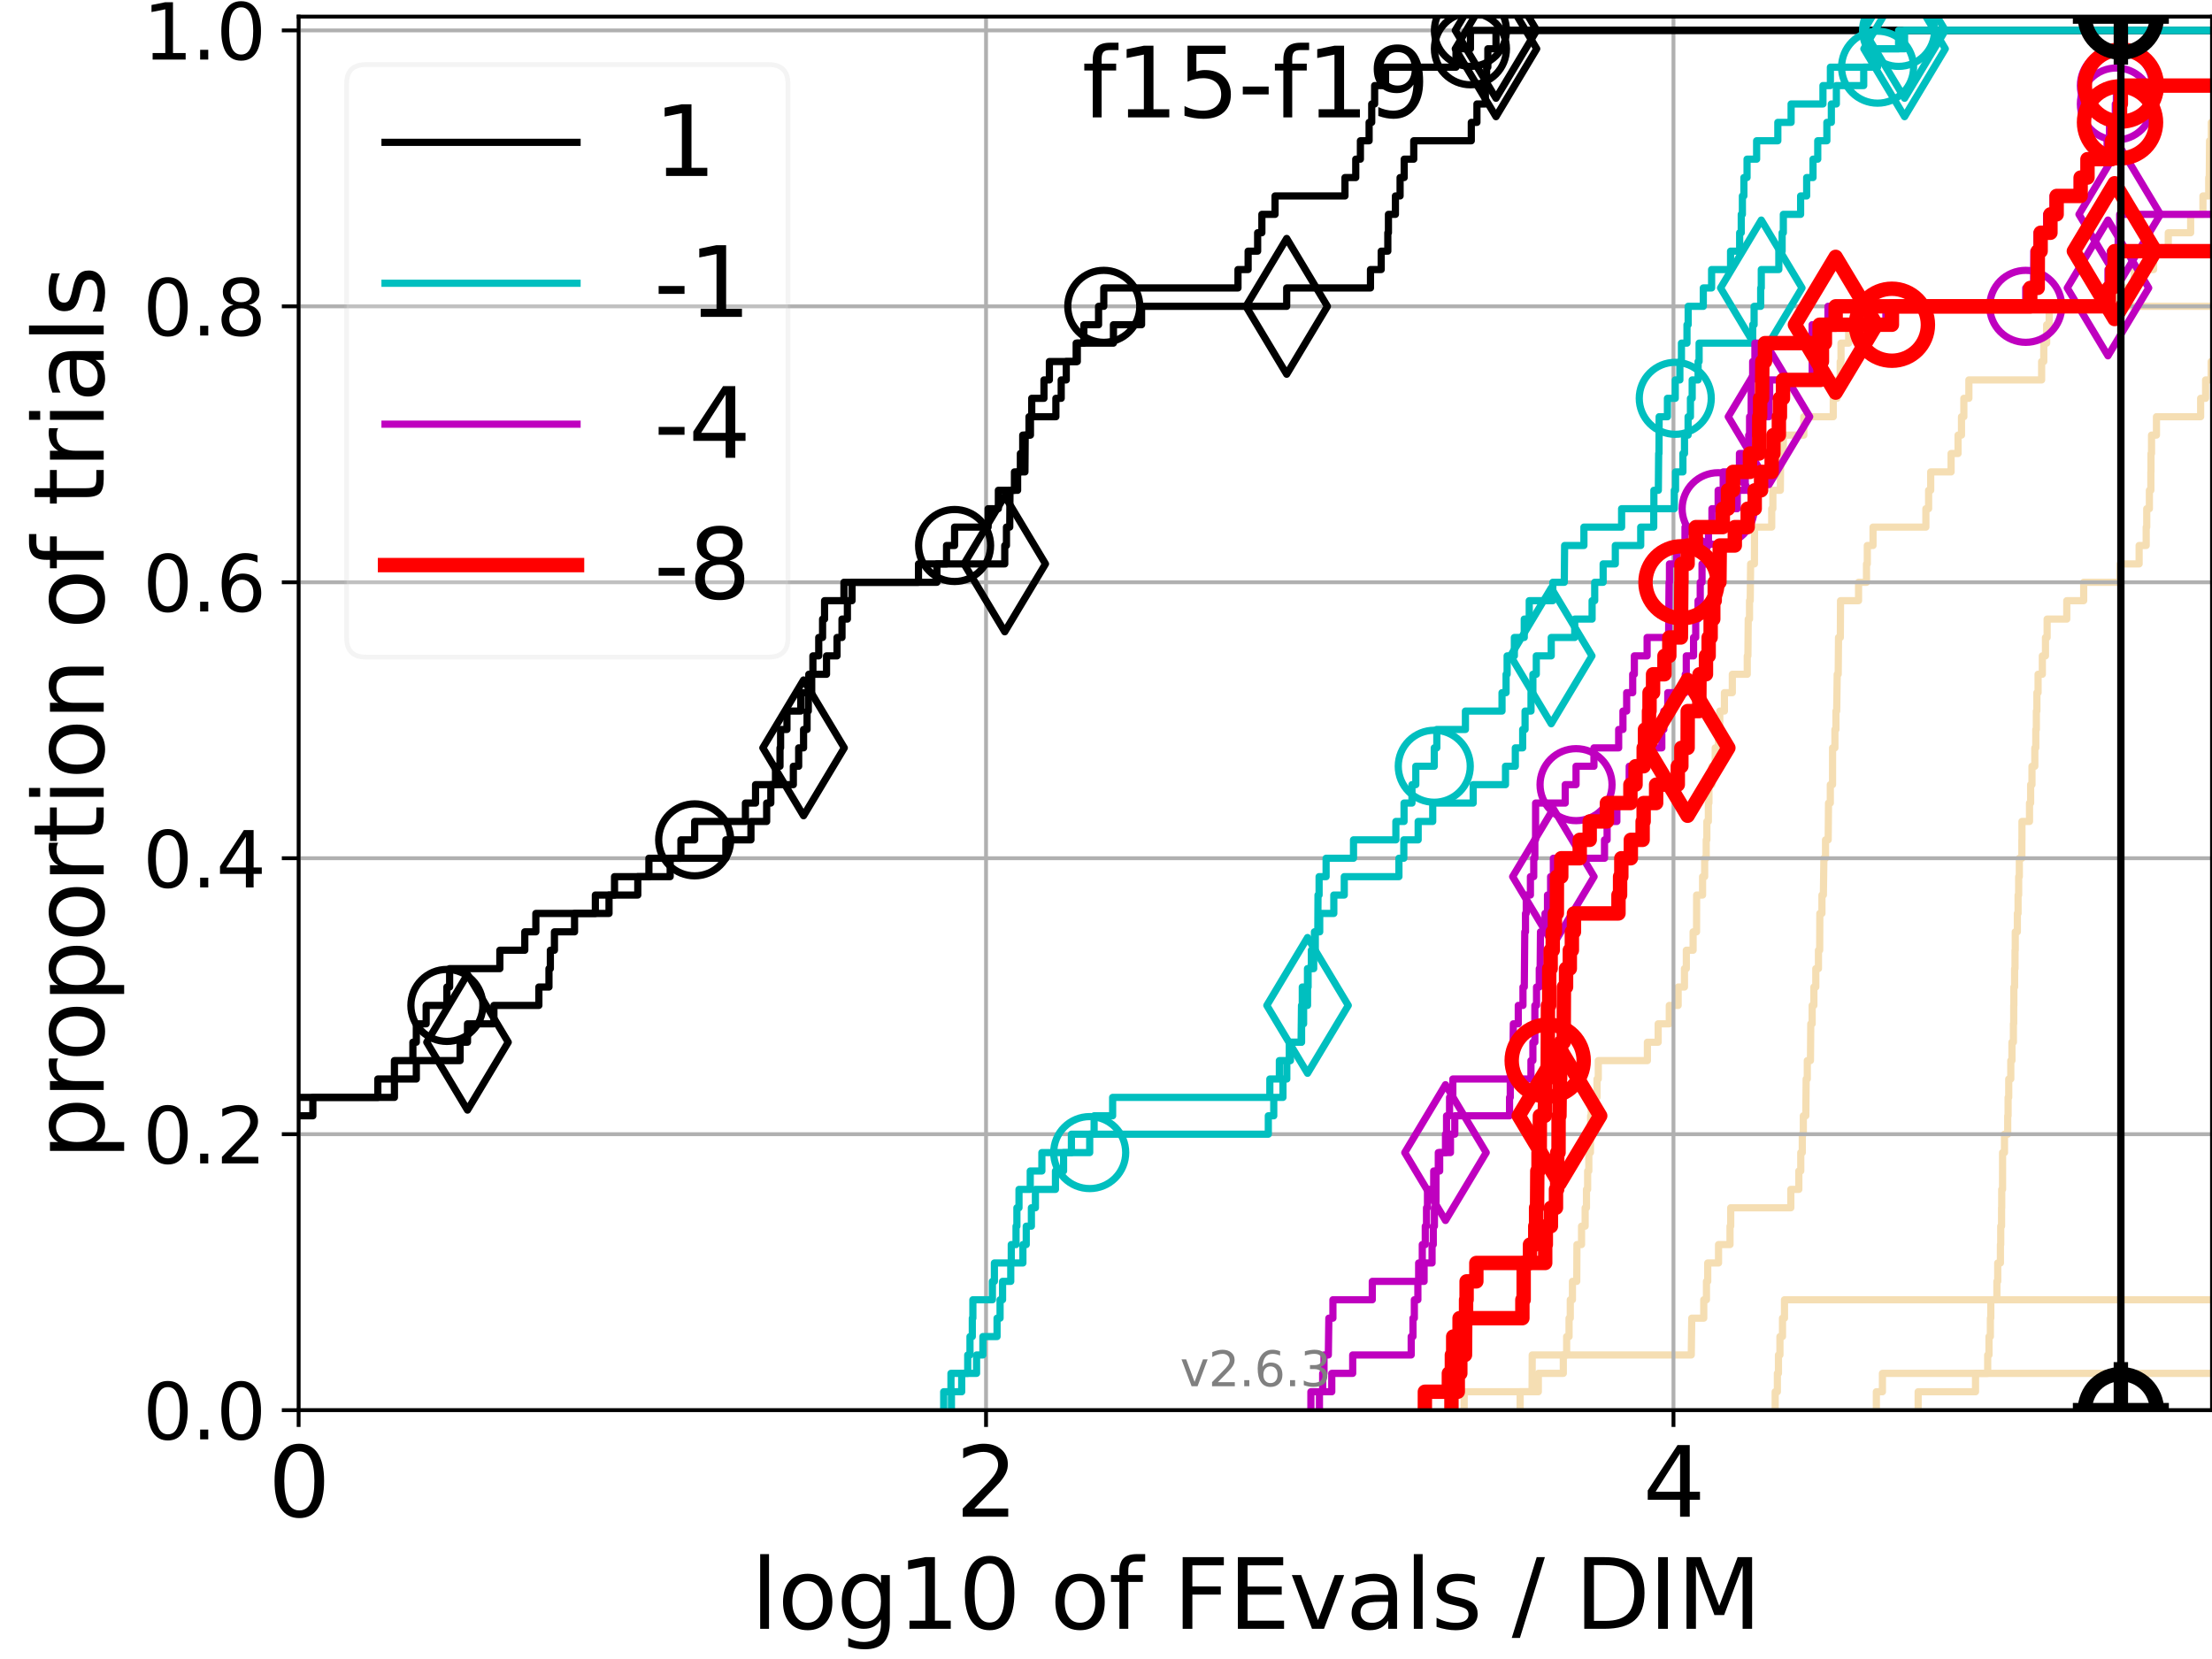 <?xml version="1.0" encoding="utf-8" standalone="no"?>
<!DOCTYPE svg PUBLIC "-//W3C//DTD SVG 1.1//EN"
  "http://www.w3.org/Graphics/SVG/1.1/DTD/svg11.dtd">
<svg xmlns:xlink="http://www.w3.org/1999/xlink" width="460.8pt" height="345.6pt" viewBox="0 0 460.8 345.6" xmlns="http://www.w3.org/2000/svg" version="1.1">
 <defs>
  <style type="text/css">*{stroke-linejoin: round; stroke-linecap: butt}</style>
 </defs>
 <g id="figure_1">
  <g id="patch_1">
   <path d="M 0 345.6 
L 460.8 345.6 
L 460.8 0 
L 0 0 
z
" style="fill: #ffffff"/>
  </g>
  <g id="axes_1">
   <g id="patch_2">
    <path d="M 62.208 293.76 
L 460.8 293.76 
L 460.8 3.456 
L 62.208 3.456 
z
" style="fill: #ffffff"/>
   </g>
   <g id="line2d_1"/>
   <g id="line2d_2"/>
   <g id="line2d_3"/>
   <g id="line2d_4"/>
   <g id="line2d_5"/>
   <g id="line2d_6"/>
   <g id="line2d_7"/>
   <g id="line2d_8"/>
   <g id="line2d_9">
    <path d="M 305.015 293.76 
L 305.015 289.928 
L 320.463 289.928 
L 320.463 286.095 
L 325.665 286.095 
L 325.665 282.263 
L 326.363 282.263 
L 326.363 278.43 
L 326.864 278.43 
L 326.864 274.598 
L 327.12 274.598 
L 327.12 270.766 
L 327.568 270.766 
L 327.568 266.933 
L 328.467 266.933 
L 328.505 259.268 
L 329.465 259.268 
L 329.465 255.436 
L 330.214 255.436 
L 330.214 251.604 
L 330.492 251.604 
L 330.492 247.771 
L 330.734 247.771 
L 330.734 243.939 
L 330.981 243.939 
L 330.981 240.106 
L 331.318 240.106 
L 331.361 232.442 
L 331.477 232.442 
L 331.477 228.609 
L 332.689 228.609 
L 332.689 224.777 
L 332.954 224.777 
L 332.954 220.944 
L 343.184 220.944 
L 343.184 217.112 
L 345.428 217.112 
L 345.428 213.28 
L 347.743 213.28 
L 347.743 209.447 
L 349.592 209.447 
L 349.592 205.615 
L 350.902 205.615 
L 350.902 201.782 
L 351.292 201.782 
L 351.292 197.95 
L 352.703 197.95 
L 352.703 194.118 
L 353.423 194.118 
L 353.439 186.453 
L 354.677 186.453 
L 354.677 182.621 
L 355.112 182.621 
L 355.112 178.788 
L 355.435 178.788 
L 355.435 174.956 
L 355.569 174.956 
L 355.569 171.123 
L 355.883 171.123 
L 355.883 167.291 
L 356.001 167.291 
L 356.001 163.459 
L 356.62 163.459 
L 356.62 159.626 
L 357.307 159.626 
L 357.307 155.794 
L 357.977 155.794 
L 357.977 151.961 
L 358.264 151.961 
L 358.264 148.129 
L 359.226 148.129 
L 359.226 144.297 
L 360.875 144.297 
L 360.875 140.464 
L 363.986 140.464 
L 363.986 136.632 
L 364.119 136.632 
L 364.189 128.967 
L 364.457 128.967 
L 364.457 125.135 
L 364.602 125.135 
L 364.687 117.47 
L 365.481 117.47 
L 365.5 109.805 
L 369.079 109.805 
L 369.079 105.973 
L 369.321 105.973 
L 369.321 102.14 
L 370.877 102.14 
L 370.946 94.475 
L 371.5 94.475 
L 371.5 90.643 
L 375.769 90.643 
L 375.769 86.811 
L 381.903 86.811 
L 381.903 82.978 
L 382.681 82.978 
L 382.681 79.146 
L 383.347 79.146 
L 383.347 75.313 
L 383.516 75.313 
L 383.516 71.481 
L 385.116 71.481 
L 385.116 67.649 
L 386.346 67.649 
L 386.346 63.816 
L 441.26 63.816 
L 441.26 59.984 
L 444.613 59.984 
L 444.613 56.151 
L 448.637 56.151 
L 448.637 52.319 
L 451.693 52.319 
L 451.693 48.487 
L 456.354 48.487 
L 456.354 44.654 
L 458.914 44.654 
L 458.914 40.822 
L 460.119 40.822 
L 460.119 36.989 
L 460.231 36.989 
L 460.293 29.325 
L 460.667 29.325 
L 460.667 25.492 
L 461.8 25.492 
L 461.8 25.492 
" clip-path="url(#pe02ca07573)" style="fill: none; stroke: #f5deb3; stroke-width: 1.5; stroke-linecap: square"/>
   </g>
   <g id="line2d_10"/>
   <g id="line2d_11"/>
   <g id="line2d_12"/>
   <g id="line2d_13"/>
   <g id="line2d_14"/>
   <g id="line2d_15"/>
   <g id="line2d_16"/>
   <g id="line2d_17"/>
   <g id="line2d_18"/>
   <g id="line2d_19"/>
   <g id="line2d_20"/>
   <g id="line2d_21"/>
   <g id="line2d_22"/>
   <g id="line2d_23"/>
   <g id="line2d_24">
    <path d="M 316.674 293.76 
L 316.674 289.928 
L 319.158 289.928 
L 319.19 282.263 
L 352.321 282.263 
L 352.426 274.598 
L 354.925 274.598 
L 354.925 270.766 
L 355.484 270.766 
L 355.484 266.933 
L 355.752 266.933 
L 355.752 263.101 
L 358.003 263.101 
L 358.003 259.268 
L 360.394 259.268 
L 360.394 255.436 
L 360.538 255.436 
L 360.538 251.604 
L 373.059 251.604 
L 373.059 247.771 
L 374.729 247.771 
L 374.729 243.939 
L 375.132 243.939 
L 375.132 240.106 
L 375.452 240.106 
L 375.452 236.274 
L 375.666 236.274 
L 375.666 232.442 
L 376.185 232.442 
L 376.255 224.777 
L 376.493 224.777 
L 376.493 220.944 
L 377.15 220.944 
L 377.218 213.28 
L 377.508 213.28 
L 377.508 209.447 
L 377.865 209.447 
L 377.865 205.615 
L 378.265 205.615 
L 378.265 201.782 
L 378.818 201.782 
L 378.818 197.95 
L 379.072 197.95 
L 379.104 190.285 
L 379.546 190.285 
L 379.546 186.453 
L 379.842 186.453 
L 379.951 178.788 
L 380.29 178.788 
L 380.29 174.956 
L 380.845 174.956 
L 380.914 167.291 
L 381.288 167.291 
L 381.288 163.459 
L 381.751 163.459 
L 381.758 155.794 
L 382.246 155.794 
L 382.246 151.961 
L 382.459 151.961 
L 382.459 148.129 
L 382.617 148.129 
L 382.724 140.464 
L 382.932 140.464 
L 382.998 132.799 
L 383.376 132.799 
L 383.416 125.135 
L 387.172 125.135 
L 387.172 121.302 
L 388.826 121.302 
L 388.826 117.47 
L 388.995 117.47 
L 388.995 113.637 
L 390.184 113.637 
L 390.184 109.805 
L 401.195 109.805 
L 401.195 105.973 
L 401.764 105.973 
L 401.764 102.14 
L 402.199 102.14 
L 402.199 98.308 
L 406.447 98.308 
L 406.447 94.475 
L 407.9 94.475 
L 407.9 90.643 
L 408.615 90.643 
L 408.615 86.811 
L 409.107 86.811 
L 409.107 82.978 
L 410.153 82.978 
L 410.153 79.146 
L 425.308 79.146 
L 425.308 75.313 
L 425.758 75.313 
L 425.758 71.481 
L 426.358 71.481 
L 426.358 67.649 
L 426.884 67.649 
L 426.884 63.816 
L 461.8 63.816 
L 461.8 63.816 
" clip-path="url(#pe02ca07573)" style="fill: none; stroke: #f5deb3; stroke-width: 1.5; stroke-linecap: square"/>
   </g>
   <g id="line2d_25">
    <path d="M 369.801 293.76 
L 369.801 289.928 
L 370.26 289.928 
L 370.26 286.095 
L 370.486 286.095 
L 370.486 282.263 
L 370.795 282.263 
L 370.795 278.43 
L 371.326 278.43 
L 371.326 274.598 
L 371.74 274.598 
L 371.74 270.766 
L 371.74 270.766 
L 371.74 270.766 
L 460.8 270.766 
" clip-path="url(#pe02ca07573)" style="fill: none; stroke: #f5deb3; stroke-width: 1.5; stroke-linecap: square"/>
   </g>
   <g id="line2d_26">
    <path d="M 399.588 293.76 
L 399.588 289.928 
L 411.537 289.928 
L 411.537 286.095 
L 411.537 286.095 
L 411.537 286.095 
L 460.8 286.095 
" clip-path="url(#pe02ca07573)" style="fill: none; stroke: #f5deb3; stroke-width: 1.5; stroke-linecap: square"/>
   </g>
   <g id="line2d_27"/>
   <g id="line2d_28">
    <path d="M 390.878 293.76 
L 390.878 289.928 
L 392.143 289.928 
L 392.143 286.095 
L 414.073 286.095 
L 414.073 282.263 
L 414.346 282.263 
L 414.346 278.43 
L 414.631 278.43 
L 414.631 274.598 
L 414.719 274.598 
L 414.719 270.766 
L 415.988 270.766 
L 415.988 266.933 
L 416.163 266.933 
L 416.163 263.101 
L 416.724 263.101 
L 416.724 259.268 
L 416.79 259.268 
L 416.79 255.436 
L 416.962 255.436 
L 416.962 251.604 
L 416.997 251.604 
L 416.997 247.771 
L 417.17 247.771 
L 417.17 243.939 
L 417.172 243.939 
L 417.172 240.106 
L 417.571 240.106 
L 417.571 236.274 
L 418.243 236.274 
L 418.243 232.442 
L 418.322 232.442 
L 418.322 228.609 
L 418.457 228.609 
L 418.457 224.777 
L 418.883 224.777 
L 418.883 220.944 
L 419.124 220.944 
L 419.124 217.112 
L 419.428 217.112 
L 419.428 213.28 
L 419.491 213.28 
L 419.491 209.447 
L 419.523 209.447 
L 419.523 205.615 
L 419.678 205.615 
L 419.678 201.782 
L 419.765 201.782 
L 419.765 197.95 
L 419.814 197.95 
L 419.814 194.118 
L 420.252 194.118 
L 420.252 190.285 
L 420.401 190.285 
L 420.401 186.453 
L 420.525 186.453 
L 420.525 182.621 
L 420.663 182.621 
L 420.663 178.788 
L 421.189 178.788 
L 421.189 174.956 
L 421.21 174.956 
L 421.21 171.123 
L 422.784 171.123 
L 422.784 167.291 
L 423.019 167.291 
L 423.019 163.459 
L 423.299 163.459 
L 423.299 159.626 
L 423.89 159.626 
L 423.89 155.794 
L 424.092 155.794 
L 424.092 151.961 
L 424.209 151.961 
L 424.209 148.129 
L 424.322 148.129 
L 424.322 144.297 
L 424.569 144.297 
L 424.569 140.464 
L 425.457 140.464 
L 425.457 136.632 
L 426.109 136.632 
L 426.109 132.799 
L 426.455 132.799 
L 426.455 128.967 
L 430.548 128.967 
L 430.548 125.135 
L 434.069 125.135 
L 434.069 121.302 
L 441.687 121.302 
L 441.687 117.47 
L 445.618 117.47 
L 445.618 113.637 
L 447.09 113.637 
L 447.09 109.805 
L 447.205 109.805 
L 447.205 105.973 
L 447.758 105.973 
L 447.758 102.14 
L 448.063 102.14 
L 448.063 98.308 
L 448.093 98.308 
L 448.093 94.475 
L 448.202 94.475 
L 448.202 90.643 
L 449.231 90.643 
L 449.231 86.811 
L 458.433 86.811 
L 458.433 82.978 
L 459.469 82.978 
L 459.469 79.146 
L 460.631 79.146 
L 460.631 75.313 
L 461.8 75.313 
" clip-path="url(#pe02ca07573)" style="fill: none; stroke: #f5deb3; stroke-width: 1.5; stroke-linecap: square"/>
   </g>
   <g id="line2d_29"/>
   <g id="line2d_30"/>
   <g id="matplotlib.axis_1">
    <g id="xtick_1">
     <g id="line2d_31">
      <path d="M 62.208 293.76 
L 62.208 3.456 
" clip-path="url(#pe02ca07573)" style="fill: none; stroke: #b0b0b0; stroke-width: 0.8; stroke-linecap: square"/>
     </g>
     <g id="line2d_32">
      <defs>
       <path id="mba8c6d7f3b" d="M 0 0 
L 0 3.5 
" style="stroke: #000000; stroke-width: 0.8"/>
      </defs>
      <g>
       <use xlink:href="#mba8c6d7f3b" x="62.208" y="293.76" style="stroke: #000000; stroke-width: 0.8"/>
      </g>
     </g>
     <g id="text_1">
      <!-- 0 -->
      <g transform="translate(55.846 315.957)scale(0.2 -0.2)">
       <defs>
        <path id="DejaVuSans-30" d="M 2034 4250 
Q 1547 4250 1301 3770 
Q 1056 3291 1056 2328 
Q 1056 1369 1301 889 
Q 1547 409 2034 409 
Q 2525 409 2770 889 
Q 3016 1369 3016 2328 
Q 3016 3291 2770 3770 
Q 2525 4250 2034 4250 
z
M 2034 4750 
Q 2819 4750 3233 4129 
Q 3647 3509 3647 2328 
Q 3647 1150 3233 529 
Q 2819 -91 2034 -91 
Q 1250 -91 836 529 
Q 422 1150 422 2328 
Q 422 3509 836 4129 
Q 1250 4750 2034 4750 
z
" transform="scale(0.016)"/>
       </defs>
       <use xlink:href="#DejaVuSans-30"/>
      </g>
     </g>
    </g>
    <g id="xtick_2">
     <g id="line2d_33">
      <path d="M 205.412 293.76 
L 205.412 3.456 
" clip-path="url(#pe02ca07573)" style="fill: none; stroke: #b0b0b0; stroke-width: 0.8; stroke-linecap: square"/>
     </g>
     <g id="line2d_34">
      <g>
       <use xlink:href="#mba8c6d7f3b" x="205.412" y="293.76" style="stroke: #000000; stroke-width: 0.8"/>
      </g>
     </g>
     <g id="text_2">
      <!-- 2 -->
      <g transform="translate(199.049 315.957)scale(0.2 -0.2)">
       <defs>
        <path id="DejaVuSans-32" d="M 1228 531 
L 3431 531 
L 3431 0 
L 469 0 
L 469 531 
Q 828 903 1448 1529 
Q 2069 2156 2228 2338 
Q 2531 2678 2651 2914 
Q 2772 3150 2772 3378 
Q 2772 3750 2511 3984 
Q 2250 4219 1831 4219 
Q 1534 4219 1204 4116 
Q 875 4013 500 3803 
L 500 4441 
Q 881 4594 1212 4672 
Q 1544 4750 1819 4750 
Q 2544 4750 2975 4387 
Q 3406 4025 3406 3419 
Q 3406 3131 3298 2873 
Q 3191 2616 2906 2266 
Q 2828 2175 2409 1742 
Q 1991 1309 1228 531 
z
" transform="scale(0.016)"/>
       </defs>
       <use xlink:href="#DejaVuSans-32"/>
      </g>
     </g>
    </g>
    <g id="xtick_3">
     <g id="line2d_35">
      <path d="M 348.616 293.76 
L 348.616 3.456 
" clip-path="url(#pe02ca07573)" style="fill: none; stroke: #b0b0b0; stroke-width: 0.8; stroke-linecap: square"/>
     </g>
     <g id="line2d_36">
      <g>
       <use xlink:href="#mba8c6d7f3b" x="348.616" y="293.76" style="stroke: #000000; stroke-width: 0.8"/>
      </g>
     </g>
     <g id="text_3">
      <!-- 4 -->
      <g transform="translate(342.253 315.957)scale(0.2 -0.2)">
       <defs>
        <path id="DejaVuSans-34" d="M 2419 4116 
L 825 1625 
L 2419 1625 
L 2419 4116 
z
M 2253 4666 
L 3047 4666 
L 3047 1625 
L 3713 1625 
L 3713 1100 
L 3047 1100 
L 3047 0 
L 2419 0 
L 2419 1100 
L 313 1100 
L 313 1709 
L 2253 4666 
z
" transform="scale(0.016)"/>
       </defs>
       <use xlink:href="#DejaVuSans-34"/>
      </g>
     </g>
    </g>
    <g id="text_4">
     <!-- log10 of FEvals / DIM -->
     <g transform="translate(156.431 339.313)scale(0.2 -0.2)">
      <defs>
       <path id="DejaVuSans-6c" d="M 603 4863 
L 1178 4863 
L 1178 0 
L 603 0 
L 603 4863 
z
" transform="scale(0.016)"/>
       <path id="DejaVuSans-6f" d="M 1959 3097 
Q 1497 3097 1228 2736 
Q 959 2375 959 1747 
Q 959 1119 1226 758 
Q 1494 397 1959 397 
Q 2419 397 2687 759 
Q 2956 1122 2956 1747 
Q 2956 2369 2687 2733 
Q 2419 3097 1959 3097 
z
M 1959 3584 
Q 2709 3584 3137 3096 
Q 3566 2609 3566 1747 
Q 3566 888 3137 398 
Q 2709 -91 1959 -91 
Q 1206 -91 779 398 
Q 353 888 353 1747 
Q 353 2609 779 3096 
Q 1206 3584 1959 3584 
z
" transform="scale(0.016)"/>
       <path id="DejaVuSans-67" d="M 2906 1791 
Q 2906 2416 2648 2759 
Q 2391 3103 1925 3103 
Q 1463 3103 1205 2759 
Q 947 2416 947 1791 
Q 947 1169 1205 825 
Q 1463 481 1925 481 
Q 2391 481 2648 825 
Q 2906 1169 2906 1791 
z
M 3481 434 
Q 3481 -459 3084 -895 
Q 2688 -1331 1869 -1331 
Q 1566 -1331 1297 -1286 
Q 1028 -1241 775 -1147 
L 775 -588 
Q 1028 -725 1275 -790 
Q 1522 -856 1778 -856 
Q 2344 -856 2625 -561 
Q 2906 -266 2906 331 
L 2906 616 
Q 2728 306 2450 153 
Q 2172 0 1784 0 
Q 1141 0 747 490 
Q 353 981 353 1791 
Q 353 2603 747 3093 
Q 1141 3584 1784 3584 
Q 2172 3584 2450 3431 
Q 2728 3278 2906 2969 
L 2906 3500 
L 3481 3500 
L 3481 434 
z
" transform="scale(0.016)"/>
       <path id="DejaVuSans-31" d="M 794 531 
L 1825 531 
L 1825 4091 
L 703 3866 
L 703 4441 
L 1819 4666 
L 2450 4666 
L 2450 531 
L 3481 531 
L 3481 0 
L 794 0 
L 794 531 
z
" transform="scale(0.016)"/>
       <path id="DejaVuSans-20" transform="scale(0.016)"/>
       <path id="DejaVuSans-66" d="M 2375 4863 
L 2375 4384 
L 1825 4384 
Q 1516 4384 1395 4259 
Q 1275 4134 1275 3809 
L 1275 3500 
L 2222 3500 
L 2222 3053 
L 1275 3053 
L 1275 0 
L 697 0 
L 697 3053 
L 147 3053 
L 147 3500 
L 697 3500 
L 697 3744 
Q 697 4328 969 4595 
Q 1241 4863 1831 4863 
L 2375 4863 
z
" transform="scale(0.016)"/>
       <path id="DejaVuSans-46" d="M 628 4666 
L 3309 4666 
L 3309 4134 
L 1259 4134 
L 1259 2759 
L 3109 2759 
L 3109 2228 
L 1259 2228 
L 1259 0 
L 628 0 
L 628 4666 
z
" transform="scale(0.016)"/>
       <path id="DejaVuSans-45" d="M 628 4666 
L 3578 4666 
L 3578 4134 
L 1259 4134 
L 1259 2753 
L 3481 2753 
L 3481 2222 
L 1259 2222 
L 1259 531 
L 3634 531 
L 3634 0 
L 628 0 
L 628 4666 
z
" transform="scale(0.016)"/>
       <path id="DejaVuSans-76" d="M 191 3500 
L 800 3500 
L 1894 563 
L 2988 3500 
L 3597 3500 
L 2284 0 
L 1503 0 
L 191 3500 
z
" transform="scale(0.016)"/>
       <path id="DejaVuSans-61" d="M 2194 1759 
Q 1497 1759 1228 1600 
Q 959 1441 959 1056 
Q 959 750 1161 570 
Q 1363 391 1709 391 
Q 2188 391 2477 730 
Q 2766 1069 2766 1631 
L 2766 1759 
L 2194 1759 
z
M 3341 1997 
L 3341 0 
L 2766 0 
L 2766 531 
Q 2569 213 2275 61 
Q 1981 -91 1556 -91 
Q 1019 -91 701 211 
Q 384 513 384 1019 
Q 384 1609 779 1909 
Q 1175 2209 1959 2209 
L 2766 2209 
L 2766 2266 
Q 2766 2663 2505 2880 
Q 2244 3097 1772 3097 
Q 1472 3097 1187 3025 
Q 903 2953 641 2809 
L 641 3341 
Q 956 3463 1253 3523 
Q 1550 3584 1831 3584 
Q 2591 3584 2966 3190 
Q 3341 2797 3341 1997 
z
" transform="scale(0.016)"/>
       <path id="DejaVuSans-73" d="M 2834 3397 
L 2834 2853 
Q 2591 2978 2328 3040 
Q 2066 3103 1784 3103 
Q 1356 3103 1142 2972 
Q 928 2841 928 2578 
Q 928 2378 1081 2264 
Q 1234 2150 1697 2047 
L 1894 2003 
Q 2506 1872 2764 1633 
Q 3022 1394 3022 966 
Q 3022 478 2636 193 
Q 2250 -91 1575 -91 
Q 1294 -91 989 -36 
Q 684 19 347 128 
L 347 722 
Q 666 556 975 473 
Q 1284 391 1588 391 
Q 1994 391 2212 530 
Q 2431 669 2431 922 
Q 2431 1156 2273 1281 
Q 2116 1406 1581 1522 
L 1381 1569 
Q 847 1681 609 1914 
Q 372 2147 372 2553 
Q 372 3047 722 3315 
Q 1072 3584 1716 3584 
Q 2034 3584 2315 3537 
Q 2597 3491 2834 3397 
z
" transform="scale(0.016)"/>
       <path id="DejaVuSans-2f" d="M 1625 4666 
L 2156 4666 
L 531 -594 
L 0 -594 
L 1625 4666 
z
" transform="scale(0.016)"/>
       <path id="DejaVuSans-44" d="M 1259 4147 
L 1259 519 
L 2022 519 
Q 2988 519 3436 956 
Q 3884 1394 3884 2338 
Q 3884 3275 3436 3711 
Q 2988 4147 2022 4147 
L 1259 4147 
z
M 628 4666 
L 1925 4666 
Q 3281 4666 3915 4102 
Q 4550 3538 4550 2338 
Q 4550 1131 3912 565 
Q 3275 0 1925 0 
L 628 0 
L 628 4666 
z
" transform="scale(0.016)"/>
       <path id="DejaVuSans-49" d="M 628 4666 
L 1259 4666 
L 1259 0 
L 628 0 
L 628 4666 
z
" transform="scale(0.016)"/>
       <path id="DejaVuSans-4d" d="M 628 4666 
L 1569 4666 
L 2759 1491 
L 3956 4666 
L 4897 4666 
L 4897 0 
L 4281 0 
L 4281 4097 
L 3078 897 
L 2444 897 
L 1241 4097 
L 1241 0 
L 628 0 
L 628 4666 
z
" transform="scale(0.016)"/>
      </defs>
      <use xlink:href="#DejaVuSans-6c"/>
      <use xlink:href="#DejaVuSans-6f" x="27.783"/>
      <use xlink:href="#DejaVuSans-67" x="88.965"/>
      <use xlink:href="#DejaVuSans-31" x="152.441"/>
      <use xlink:href="#DejaVuSans-30" x="216.064"/>
      <use xlink:href="#DejaVuSans-20" x="279.688"/>
      <use xlink:href="#DejaVuSans-6f" x="311.475"/>
      <use xlink:href="#DejaVuSans-66" x="372.656"/>
      <use xlink:href="#DejaVuSans-20" x="407.861"/>
      <use xlink:href="#DejaVuSans-46" x="439.648"/>
      <use xlink:href="#DejaVuSans-45" x="497.168"/>
      <use xlink:href="#DejaVuSans-76" x="560.352"/>
      <use xlink:href="#DejaVuSans-61" x="619.531"/>
      <use xlink:href="#DejaVuSans-6c" x="680.811"/>
      <use xlink:href="#DejaVuSans-73" x="708.594"/>
      <use xlink:href="#DejaVuSans-20" x="760.693"/>
      <use xlink:href="#DejaVuSans-2f" x="792.48"/>
      <use xlink:href="#DejaVuSans-20" x="826.172"/>
      <use xlink:href="#DejaVuSans-44" x="857.959"/>
      <use xlink:href="#DejaVuSans-49" x="934.961"/>
      <use xlink:href="#DejaVuSans-4d" x="964.453"/>
     </g>
    </g>
   </g>
   <g id="matplotlib.axis_2">
    <g id="ytick_1">
     <g id="line2d_37">
      <path d="M 62.208 293.76 
L 460.8 293.76 
" clip-path="url(#pe02ca07573)" style="fill: none; stroke: #b0b0b0; stroke-width: 0.8; stroke-linecap: square"/>
     </g>
     <g id="line2d_38">
      <defs>
       <path id="m30a3ff0fef" d="M 0 0 
L -3.5 0 
" style="stroke: #000000; stroke-width: 0.8"/>
      </defs>
      <g>
       <use xlink:href="#m30a3ff0fef" x="62.208" y="293.76" style="stroke: #000000; stroke-width: 0.8"/>
      </g>
     </g>
     <g id="text_5">
      <!-- 0.0 -->
      <g transform="translate(29.763 299.839)scale(0.16 -0.16)">
       <defs>
        <path id="DejaVuSans-2e" d="M 684 794 
L 1344 794 
L 1344 0 
L 684 0 
L 684 794 
z
" transform="scale(0.016)"/>
       </defs>
       <use xlink:href="#DejaVuSans-30"/>
       <use xlink:href="#DejaVuSans-2e" x="63.623"/>
       <use xlink:href="#DejaVuSans-30" x="95.41"/>
      </g>
     </g>
    </g>
    <g id="ytick_2">
     <g id="line2d_39">
      <path d="M 62.208 236.274 
L 460.8 236.274 
" clip-path="url(#pe02ca07573)" style="fill: none; stroke: #b0b0b0; stroke-width: 0.8; stroke-linecap: square"/>
     </g>
     <g id="line2d_40">
      <g>
       <use xlink:href="#m30a3ff0fef" x="62.208" y="236.274" style="stroke: #000000; stroke-width: 0.8"/>
      </g>
     </g>
     <g id="text_6">
      <!-- 0.2 -->
      <g transform="translate(29.763 242.353)scale(0.16 -0.16)">
       <use xlink:href="#DejaVuSans-30"/>
       <use xlink:href="#DejaVuSans-2e" x="63.623"/>
       <use xlink:href="#DejaVuSans-32" x="95.41"/>
      </g>
     </g>
    </g>
    <g id="ytick_3">
     <g id="line2d_41">
      <path d="M 62.208 178.788 
L 460.8 178.788 
" clip-path="url(#pe02ca07573)" style="fill: none; stroke: #b0b0b0; stroke-width: 0.8; stroke-linecap: square"/>
     </g>
     <g id="line2d_42">
      <g>
       <use xlink:href="#m30a3ff0fef" x="62.208" y="178.788" style="stroke: #000000; stroke-width: 0.8"/>
      </g>
     </g>
     <g id="text_7">
      <!-- 0.4 -->
      <g transform="translate(29.763 184.867)scale(0.16 -0.16)">
       <use xlink:href="#DejaVuSans-30"/>
       <use xlink:href="#DejaVuSans-2e" x="63.623"/>
       <use xlink:href="#DejaVuSans-34" x="95.41"/>
      </g>
     </g>
    </g>
    <g id="ytick_4">
     <g id="line2d_43">
      <path d="M 62.208 121.302 
L 460.8 121.302 
" clip-path="url(#pe02ca07573)" style="fill: none; stroke: #b0b0b0; stroke-width: 0.8; stroke-linecap: square"/>
     </g>
     <g id="line2d_44">
      <g>
       <use xlink:href="#m30a3ff0fef" x="62.208" y="121.302" style="stroke: #000000; stroke-width: 0.8"/>
      </g>
     </g>
     <g id="text_8">
      <!-- 0.6 -->
      <g transform="translate(29.763 127.381)scale(0.16 -0.16)">
       <defs>
        <path id="DejaVuSans-36" d="M 2113 2584 
Q 1688 2584 1439 2293 
Q 1191 2003 1191 1497 
Q 1191 994 1439 701 
Q 1688 409 2113 409 
Q 2538 409 2786 701 
Q 3034 994 3034 1497 
Q 3034 2003 2786 2293 
Q 2538 2584 2113 2584 
z
M 3366 4563 
L 3366 3988 
Q 3128 4100 2886 4159 
Q 2644 4219 2406 4219 
Q 1781 4219 1451 3797 
Q 1122 3375 1075 2522 
Q 1259 2794 1537 2939 
Q 1816 3084 2150 3084 
Q 2853 3084 3261 2657 
Q 3669 2231 3669 1497 
Q 3669 778 3244 343 
Q 2819 -91 2113 -91 
Q 1303 -91 875 529 
Q 447 1150 447 2328 
Q 447 3434 972 4092 
Q 1497 4750 2381 4750 
Q 2619 4750 2861 4703 
Q 3103 4656 3366 4563 
z
" transform="scale(0.016)"/>
       </defs>
       <use xlink:href="#DejaVuSans-30"/>
       <use xlink:href="#DejaVuSans-2e" x="63.623"/>
       <use xlink:href="#DejaVuSans-36" x="95.41"/>
      </g>
     </g>
    </g>
    <g id="ytick_5">
     <g id="line2d_45">
      <path d="M 62.208 63.816 
L 460.8 63.816 
" clip-path="url(#pe02ca07573)" style="fill: none; stroke: #b0b0b0; stroke-width: 0.8; stroke-linecap: square"/>
     </g>
     <g id="line2d_46">
      <g>
       <use xlink:href="#m30a3ff0fef" x="62.208" y="63.816" style="stroke: #000000; stroke-width: 0.8"/>
      </g>
     </g>
     <g id="text_9">
      <!-- 0.8 -->
      <g transform="translate(29.763 69.895)scale(0.16 -0.16)">
       <defs>
        <path id="DejaVuSans-38" d="M 2034 2216 
Q 1584 2216 1326 1975 
Q 1069 1734 1069 1313 
Q 1069 891 1326 650 
Q 1584 409 2034 409 
Q 2484 409 2743 651 
Q 3003 894 3003 1313 
Q 3003 1734 2745 1975 
Q 2488 2216 2034 2216 
z
M 1403 2484 
Q 997 2584 770 2862 
Q 544 3141 544 3541 
Q 544 4100 942 4425 
Q 1341 4750 2034 4750 
Q 2731 4750 3128 4425 
Q 3525 4100 3525 3541 
Q 3525 3141 3298 2862 
Q 3072 2584 2669 2484 
Q 3125 2378 3379 2068 
Q 3634 1759 3634 1313 
Q 3634 634 3220 271 
Q 2806 -91 2034 -91 
Q 1263 -91 848 271 
Q 434 634 434 1313 
Q 434 1759 690 2068 
Q 947 2378 1403 2484 
z
M 1172 3481 
Q 1172 3119 1398 2916 
Q 1625 2713 2034 2713 
Q 2441 2713 2670 2916 
Q 2900 3119 2900 3481 
Q 2900 3844 2670 4047 
Q 2441 4250 2034 4250 
Q 1625 4250 1398 4047 
Q 1172 3844 1172 3481 
z
" transform="scale(0.016)"/>
       </defs>
       <use xlink:href="#DejaVuSans-30"/>
       <use xlink:href="#DejaVuSans-2e" x="63.623"/>
       <use xlink:href="#DejaVuSans-38" x="95.41"/>
      </g>
     </g>
    </g>
    <g id="ytick_6">
     <g id="line2d_47">
      <path d="M 62.208 6.33 
L 460.8 6.33 
" clip-path="url(#pe02ca07573)" style="fill: none; stroke: #b0b0b0; stroke-width: 0.8; stroke-linecap: square"/>
     </g>
     <g id="line2d_48">
      <g>
       <use xlink:href="#m30a3ff0fef" x="62.208" y="6.33" style="stroke: #000000; stroke-width: 0.8"/>
      </g>
     </g>
     <g id="text_10">
      <!-- 1.0 -->
      <g transform="translate(29.763 12.409)scale(0.16 -0.16)">
       <use xlink:href="#DejaVuSans-31"/>
       <use xlink:href="#DejaVuSans-2e" x="63.623"/>
       <use xlink:href="#DejaVuSans-30" x="95.41"/>
      </g>
     </g>
    </g>
    <g id="text_11">
     <!-- proportion of trials -->
     <g transform="translate(21.604 241.614)rotate(-90)scale(0.2 -0.2)">
      <defs>
       <path id="DejaVuSans-70" d="M 1159 525 
L 1159 -1331 
L 581 -1331 
L 581 3500 
L 1159 3500 
L 1159 2969 
Q 1341 3281 1617 3432 
Q 1894 3584 2278 3584 
Q 2916 3584 3314 3078 
Q 3713 2572 3713 1747 
Q 3713 922 3314 415 
Q 2916 -91 2278 -91 
Q 1894 -91 1617 61 
Q 1341 213 1159 525 
z
M 3116 1747 
Q 3116 2381 2855 2742 
Q 2594 3103 2138 3103 
Q 1681 3103 1420 2742 
Q 1159 2381 1159 1747 
Q 1159 1113 1420 752 
Q 1681 391 2138 391 
Q 2594 391 2855 752 
Q 3116 1113 3116 1747 
z
" transform="scale(0.016)"/>
       <path id="DejaVuSans-72" d="M 2631 2963 
Q 2534 3019 2420 3045 
Q 2306 3072 2169 3072 
Q 1681 3072 1420 2755 
Q 1159 2438 1159 1844 
L 1159 0 
L 581 0 
L 581 3500 
L 1159 3500 
L 1159 2956 
Q 1341 3275 1631 3429 
Q 1922 3584 2338 3584 
Q 2397 3584 2469 3576 
Q 2541 3569 2628 3553 
L 2631 2963 
z
" transform="scale(0.016)"/>
       <path id="DejaVuSans-74" d="M 1172 4494 
L 1172 3500 
L 2356 3500 
L 2356 3053 
L 1172 3053 
L 1172 1153 
Q 1172 725 1289 603 
Q 1406 481 1766 481 
L 2356 481 
L 2356 0 
L 1766 0 
Q 1100 0 847 248 
Q 594 497 594 1153 
L 594 3053 
L 172 3053 
L 172 3500 
L 594 3500 
L 594 4494 
L 1172 4494 
z
" transform="scale(0.016)"/>
       <path id="DejaVuSans-69" d="M 603 3500 
L 1178 3500 
L 1178 0 
L 603 0 
L 603 3500 
z
M 603 4863 
L 1178 4863 
L 1178 4134 
L 603 4134 
L 603 4863 
z
" transform="scale(0.016)"/>
       <path id="DejaVuSans-6e" d="M 3513 2113 
L 3513 0 
L 2938 0 
L 2938 2094 
Q 2938 2591 2744 2837 
Q 2550 3084 2163 3084 
Q 1697 3084 1428 2787 
Q 1159 2491 1159 1978 
L 1159 0 
L 581 0 
L 581 3500 
L 1159 3500 
L 1159 2956 
Q 1366 3272 1645 3428 
Q 1925 3584 2291 3584 
Q 2894 3584 3203 3211 
Q 3513 2838 3513 2113 
z
" transform="scale(0.016)"/>
      </defs>
      <use xlink:href="#DejaVuSans-70"/>
      <use xlink:href="#DejaVuSans-72" x="63.477"/>
      <use xlink:href="#DejaVuSans-6f" x="102.34"/>
      <use xlink:href="#DejaVuSans-70" x="163.521"/>
      <use xlink:href="#DejaVuSans-6f" x="226.998"/>
      <use xlink:href="#DejaVuSans-72" x="288.18"/>
      <use xlink:href="#DejaVuSans-74" x="329.293"/>
      <use xlink:href="#DejaVuSans-69" x="368.502"/>
      <use xlink:href="#DejaVuSans-6f" x="396.285"/>
      <use xlink:href="#DejaVuSans-6e" x="457.467"/>
      <use xlink:href="#DejaVuSans-20" x="520.846"/>
      <use xlink:href="#DejaVuSans-6f" x="552.633"/>
      <use xlink:href="#DejaVuSans-66" x="613.814"/>
      <use xlink:href="#DejaVuSans-20" x="649.02"/>
      <use xlink:href="#DejaVuSans-74" x="680.807"/>
      <use xlink:href="#DejaVuSans-72" x="720.016"/>
      <use xlink:href="#DejaVuSans-69" x="761.129"/>
      <use xlink:href="#DejaVuSans-61" x="788.912"/>
      <use xlink:href="#DejaVuSans-6c" x="850.191"/>
      <use xlink:href="#DejaVuSans-73" x="877.975"/>
     </g>
    </g>
   </g>
   <g id="line2d_49">
    <path d="M -1 232.442 
L 33.715 232.442 
L 33.715 228.609 
L 82.167 228.609 
L 82.167 224.777 
L 86.726 224.777 
L 86.726 220.944 
L 95.848 220.944 
L 95.848 217.112 
L 97.39 217.112 
L 97.39 213.28 
L 102.892 213.28 
L 102.892 209.447 
L 112.256 209.447 
L 112.256 205.615 
L 114.36 205.615 
L 114.36 201.782 
L 114.649 201.782 
L 114.649 197.95 
L 115.501 197.95 
L 115.501 194.118 
L 119.688 194.118 
L 119.688 190.285 
L 124.024 190.285 
L 124.024 186.453 
L 128.016 186.453 
L 128.016 182.621 
L 139.609 182.621 
L 139.609 178.788 
L 151.212 178.788 
L 151.212 174.956 
L 156.434 174.956 
L 156.434 171.123 
L 159.71 171.123 
L 159.71 167.291 
L 160.577 167.291 
L 160.577 163.459 
L 165.267 163.459 
L 165.267 159.626 
L 166.378 159.626 
L 166.378 155.794 
L 167.397 155.794 
L 167.397 151.961 
L 168.128 151.961 
L 168.128 148.129 
L 168.385 148.129 
L 168.385 144.297 
L 169.093 144.297 
L 169.093 140.464 
L 172.183 140.464 
L 172.183 136.632 
L 174.368 136.632 
L 174.368 132.799 
L 175.405 132.799 
L 175.405 128.967 
L 176.528 128.967 
L 176.528 125.135 
L 177.496 125.135 
L 177.496 121.302 
L 195.175 121.302 
L 195.175 117.47 
L 209.309 117.47 
L 209.309 113.637 
L 209.663 113.637 
L 209.663 109.805 
L 210.347 109.805 
L 210.4 102.14 
L 211.327 102.14 
L 211.327 98.308 
L 213.511 98.308 
L 213.571 90.643 
L 214.663 90.643 
L 214.663 86.811 
L 219.959 86.811 
L 219.959 82.978 
L 221.069 82.978 
L 221.069 79.146 
L 222.122 79.146 
L 222.122 75.313 
L 224.187 75.313 
L 224.187 71.481 
L 231.948 71.481 
L 231.948 67.649 
L 237.81 67.649 
L 237.81 63.816 
L 268.041 63.816 
L 268.041 59.984 
L 285.497 59.984 
L 285.497 56.151 
L 287.73 56.151 
L 287.73 52.319 
L 289.108 52.319 
L 289.108 48.487 
L 289.238 48.487 
L 289.238 44.654 
L 290.693 44.654 
L 290.693 40.822 
L 291.663 40.822 
L 291.663 36.989 
L 292.519 36.989 
L 292.519 33.157 
L 294.508 33.157 
L 294.508 29.325 
L 306.498 29.325 
L 306.498 25.492 
L 307.673 25.492 
L 307.673 21.66 
L 309.435 21.66 
L 309.435 17.827 
L 309.69 17.827 
L 309.69 13.995 
L 309.947 13.995 
L 309.947 10.163 
L 311.643 10.163 
L 311.643 6.33 
L 311.643 6.33 
L 460.8 6.33 
L 460.8 6.33 
" clip-path="url(#pe02ca07573)" style="fill: none; stroke: #000000; stroke-width: 1.5; stroke-linecap: square"/>
   </g>
   <g id="line2d_50">
    <defs>
     <path id="m04b3cf1401" d="M -0 14.142 
L 8.485 0 
L -0 -14.142 
L -8.485 -0 
z
" style="stroke: #000000; stroke-width: 1.5; stroke-linejoin: miter"/>
    </defs>
    <g clip-path="url(#pe02ca07573)">
     <use xlink:href="#m04b3cf1401" x="97.39" y="217.112" style="fill-opacity: 0; stroke: #000000; stroke-width: 1.5; stroke-linejoin: miter"/>
     <use xlink:href="#m04b3cf1401" x="167.397" y="155.794" style="fill-opacity: 0; stroke: #000000; stroke-width: 1.5; stroke-linejoin: miter"/>
     <use xlink:href="#m04b3cf1401" x="209.309" y="117.47" style="fill-opacity: 0; stroke: #000000; stroke-width: 1.5; stroke-linejoin: miter"/>
     <use xlink:href="#m04b3cf1401" x="268.041" y="63.816" style="fill-opacity: 0; stroke: #000000; stroke-width: 1.5; stroke-linejoin: miter"/>
     <use xlink:href="#m04b3cf1401" x="311.643" y="10.163" style="fill-opacity: 0; stroke: #000000; stroke-width: 1.5; stroke-linejoin: miter"/>
     <use xlink:href="#m04b3cf1401" x="311.643" y="6.33" style="fill-opacity: 0; stroke: #000000; stroke-width: 1.5; stroke-linejoin: miter"/>
    </g>
   </g>
   <g id="line2d_51">
    <path clip-path="url(#pe02ca07573)" style="fill: none; stroke: #000000; stroke-width: 1.5; stroke-linecap: square"/>
    <g clip-path="url(#pe02ca07573)">
     <use xlink:href="#m04b3cf1401" x="-1" y="581.19" style="fill-opacity: 0; stroke: #000000; stroke-width: 1.5; stroke-linejoin: miter"/>
     <use xlink:href="#m04b3cf1401" x="460.8" y="581.19" style="fill-opacity: 0; stroke: #000000; stroke-width: 1.5; stroke-linejoin: miter"/>
    </g>
   </g>
   <g id="line2d_52">
    <path d="M -1 232.442 
L 65.172 232.442 
L 65.172 228.609 
L 78.709 228.609 
L 78.709 224.777 
L 82.167 224.777 
L 82.167 220.944 
L 86.011 220.944 
L 86.011 217.112 
L 86.726 217.112 
L 86.726 213.28 
L 88.777 213.28 
L 88.777 209.447 
L 93.095 209.447 
L 93.095 205.615 
L 93.665 205.615 
L 93.665 201.782 
L 104.128 201.782 
L 104.128 197.95 
L 109.323 197.95 
L 109.323 194.118 
L 111.627 194.118 
L 111.627 190.285 
L 126.871 190.285 
L 126.871 186.453 
L 132.863 186.453 
L 132.863 182.621 
L 135.179 182.621 
L 135.179 178.788 
L 141.849 178.788 
L 141.849 174.956 
L 144.714 174.956 
L 144.714 171.123 
L 155.286 171.123 
L 155.286 167.291 
L 157.396 167.291 
L 157.396 163.459 
L 161.548 163.459 
L 161.548 159.626 
L 162.489 159.626 
L 162.489 155.794 
L 162.613 155.794 
L 162.613 151.961 
L 163.939 151.961 
L 163.939 148.129 
L 166.811 148.129 
L 166.811 144.297 
L 168.487 144.297 
L 168.487 140.464 
L 169.342 140.464 
L 169.342 136.632 
L 170.557 136.632 
L 170.557 132.799 
L 171.358 132.799 
L 171.358 128.967 
L 171.773 128.967 
L 171.773 125.135 
L 175.811 125.135 
L 175.811 121.302 
L 191.339 121.302 
L 191.339 117.47 
L 197.183 117.47 
L 197.183 113.637 
L 198.859 113.637 
L 198.859 109.805 
L 205.844 109.805 
L 205.844 105.973 
L 207.977 105.973 
L 207.977 102.14 
L 211.988 102.14 
L 211.988 98.308 
L 212.562 98.308 
L 212.562 94.475 
L 213.052 94.475 
L 213.052 90.643 
L 214.362 90.643 
L 214.362 86.811 
L 214.928 86.811 
L 214.928 82.978 
L 217.477 82.978 
L 217.477 79.146 
L 218.606 79.146 
L 218.606 75.313 
L 224.424 75.313 
L 224.424 71.481 
L 225.786 71.481 
L 225.786 67.649 
L 228.852 67.649 
L 228.852 63.816 
L 229.937 63.816 
L 229.937 59.984 
L 257.896 59.984 
L 257.896 56.151 
L 260.008 56.151 
L 260.008 52.319 
L 261.99 52.319 
L 261.99 48.487 
L 262.87 48.487 
L 262.87 44.654 
L 265.615 44.654 
L 265.615 40.822 
L 280.182 40.822 
L 280.182 36.989 
L 282.427 36.989 
L 282.427 33.157 
L 283.397 33.157 
L 283.397 29.325 
L 285.211 29.325 
L 285.211 25.492 
L 285.754 25.492 
L 285.754 21.66 
L 286.361 21.66 
L 286.361 17.827 
L 288.637 17.827 
L 288.637 13.995 
L 303.309 13.995 
L 303.309 10.163 
L 306.319 10.163 
L 306.319 6.33 
L 306.319 6.33 
L 460.8 6.33 
L 460.8 6.33 
" clip-path="url(#pe02ca07573)" style="fill: none; stroke: #000000; stroke-width: 1.5; stroke-linecap: square"/>
   </g>
   <g id="line2d_53">
    <defs>
     <path id="m94876ba36b" d="M 0 7.5 
C 1.989 7.5 3.897 6.71 5.303 5.303 
C 6.71 3.897 7.5 1.989 7.5 0 
C 7.5 -1.989 6.71 -3.897 5.303 -5.303 
C 3.897 -6.71 1.989 -7.5 0 -7.5 
C -1.989 -7.5 -3.897 -6.71 -5.303 -5.303 
C -6.71 -3.897 -7.5 -1.989 -7.5 0 
C -7.5 1.989 -6.71 3.897 -5.303 5.303 
C -3.897 6.71 -1.989 7.5 0 7.5 
z
" style="stroke: #000000; stroke-width: 1.5"/>
    </defs>
    <g clip-path="url(#pe02ca07573)">
     <use xlink:href="#m94876ba36b" x="93.095" y="209.447" style="fill-opacity: 0; stroke: #000000; stroke-width: 1.5"/>
     <use xlink:href="#m94876ba36b" x="144.714" y="174.956" style="fill-opacity: 0; stroke: #000000; stroke-width: 1.5"/>
     <use xlink:href="#m94876ba36b" x="198.859" y="113.637" style="fill-opacity: 0; stroke: #000000; stroke-width: 1.5"/>
     <use xlink:href="#m94876ba36b" x="229.937" y="63.816" style="fill-opacity: 0; stroke: #000000; stroke-width: 1.5"/>
     <use xlink:href="#m94876ba36b" x="306.319" y="10.163" style="fill-opacity: 0; stroke: #000000; stroke-width: 1.5"/>
     <use xlink:href="#m94876ba36b" x="306.319" y="6.33" style="fill-opacity: 0; stroke: #000000; stroke-width: 1.5"/>
    </g>
   </g>
   <g id="line2d_54">
    <path clip-path="url(#pe02ca07573)" style="fill: none; stroke: #000000; stroke-width: 1.5; stroke-linecap: square"/>
   </g>
   <g id="line2d_55">
    <path d="M 198.2 293.76 
L 198.2 289.928 
L 200.34 289.928 
L 200.34 286.095 
L 203.438 286.095 
L 203.438 282.263 
L 204.752 282.263 
L 204.752 278.43 
L 207.704 278.43 
L 207.704 274.598 
L 208.333 274.598 
L 208.333 270.766 
L 208.853 270.766 
L 208.853 266.933 
L 210.559 266.933 
L 210.559 263.101 
L 213.088 263.101 
L 213.088 259.268 
L 213.785 259.268 
L 213.785 255.436 
L 214.859 255.436 
L 214.859 251.604 
L 215.697 251.604 
L 215.697 247.771 
L 219.872 247.771 
L 219.872 243.939 
L 221.563 243.939 
L 221.563 240.106 
L 223.194 240.106 
L 223.194 236.274 
L 227.923 236.274 
L 227.923 232.442 
L 231.782 232.442 
L 231.782 228.609 
L 264.53 228.609 
L 264.53 224.777 
L 266.515 224.777 
L 266.515 220.944 
L 268.826 220.944 
L 268.826 217.112 
L 271.143 217.112 
L 271.143 213.28 
L 271.566 213.28 
L 271.566 209.447 
L 272.387 209.447 
L 272.387 205.615 
L 272.502 205.615 
L 272.502 201.782 
L 273.178 201.782 
L 273.178 197.95 
L 274.001 197.95 
L 274.001 194.118 
L 274.922 194.118 
L 274.922 190.285 
L 277.858 190.285 
L 277.858 186.453 
L 280.036 186.453 
L 280.036 182.621 
L 291.423 182.621 
L 291.423 178.788 
L 292.439 178.788 
L 292.439 174.956 
L 295.43 174.956 
L 295.43 171.123 
L 298.462 171.123 
L 298.462 167.291 
L 306.892 167.291 
L 306.892 163.459 
L 313.623 163.459 
L 313.623 159.626 
L 315.668 159.626 
L 315.668 155.794 
L 317.201 155.794 
L 317.201 151.961 
L 317.7 151.961 
L 317.7 148.129 
L 318.938 148.129 
L 318.938 144.297 
L 319.329 144.297 
L 319.329 140.464 
L 320.037 140.464 
L 320.037 136.632 
L 323.151 136.632 
L 323.151 132.799 
L 328.042 132.799 
L 328.042 128.967 
L 331.664 128.967 
L 331.664 125.135 
L 332.207 125.135 
L 332.207 121.302 
L 333.963 121.302 
L 333.963 117.47 
L 336.501 117.47 
L 336.501 113.637 
L 341.791 113.637 
L 341.791 109.805 
L 344.502 109.805 
L 344.502 105.973 
L 348.786 105.973 
L 348.786 102.14 
L 349.047 102.14 
L 349.047 98.308 
L 350.58 98.308 
L 350.58 94.475 
L 350.913 94.475 
L 350.913 90.643 
L 351.659 90.643 
L 351.659 86.811 
L 352.15 86.811 
L 352.15 82.978 
L 352.514 82.978 
L 352.514 79.146 
L 353.745 79.146 
L 353.745 75.313 
L 353.955 75.313 
L 353.955 71.481 
L 365.117 71.481 
L 365.117 67.649 
L 365.413 67.649 
L 365.413 63.816 
L 366.783 63.816 
L 366.783 59.984 
L 366.909 59.984 
L 366.909 56.151 
L 370.562 56.151 
L 370.562 52.319 
L 371.25 52.319 
L 371.25 48.487 
L 371.501 48.487 
L 371.501 44.654 
L 375.101 44.654 
L 375.101 40.822 
L 376.362 40.822 
L 376.362 36.989 
L 377.683 36.989 
L 377.683 33.157 
L 378.67 33.157 
L 378.67 29.325 
L 380.569 29.325 
L 380.569 25.492 
L 381.504 25.492 
L 381.504 21.66 
L 382.547 21.66 
L 382.547 17.827 
L 388.245 17.827 
L 388.245 13.995 
L 390.022 13.995 
L 390.022 10.163 
L 396.757 10.163 
L 396.757 6.33 
L 396.757 6.33 
L 460.8 6.33 
L 460.8 6.33 
" clip-path="url(#pe02ca07573)" style="fill: none; stroke: #00bfbf; stroke-width: 1.5; stroke-linecap: square"/>
   </g>
   <g id="line2d_56">
    <defs>
     <path id="mde6bc1e77b" d="M -0 14.142 
L 8.485 0 
L -0 -14.142 
L -8.485 -0 
z
" style="stroke: #00bfbf; stroke-width: 1.5; stroke-linejoin: miter"/>
    </defs>
    <g clip-path="url(#pe02ca07573)">
     <use xlink:href="#mde6bc1e77b" x="272.387" y="209.447" style="fill-opacity: 0; stroke: #00bfbf; stroke-width: 1.5; stroke-linejoin: miter"/>
     <use xlink:href="#mde6bc1e77b" x="323.151" y="136.632" style="fill-opacity: 0; stroke: #00bfbf; stroke-width: 1.5; stroke-linejoin: miter"/>
     <use xlink:href="#mde6bc1e77b" x="366.909" y="59.984" style="fill-opacity: 0; stroke: #00bfbf; stroke-width: 1.5; stroke-linejoin: miter"/>
     <use xlink:href="#mde6bc1e77b" x="396.757" y="10.163" style="fill-opacity: 0; stroke: #00bfbf; stroke-width: 1.5; stroke-linejoin: miter"/>
     <use xlink:href="#mde6bc1e77b" x="396.757" y="6.33" style="fill-opacity: 0; stroke: #00bfbf; stroke-width: 1.5; stroke-linejoin: miter"/>
    </g>
   </g>
   <g id="line2d_57">
    <path clip-path="url(#pe02ca07573)" style="fill: none; stroke: #00bfbf; stroke-width: 1.5; stroke-linecap: square"/>
    <g clip-path="url(#pe02ca07573)">
     <use xlink:href="#mde6bc1e77b" x="-1" y="581.19" style="fill-opacity: 0; stroke: #00bfbf; stroke-width: 1.5; stroke-linejoin: miter"/>
     <use xlink:href="#mde6bc1e77b" x="460.8" y="581.19" style="fill-opacity: 0; stroke: #00bfbf; stroke-width: 1.5; stroke-linejoin: miter"/>
    </g>
   </g>
   <g id="line2d_58">
    <path d="M 196.59 293.76 
L 196.59 289.928 
L 198.102 289.928 
L 198.102 286.095 
L 201.595 286.095 
L 201.595 282.263 
L 202.066 282.263 
L 202.066 278.43 
L 202.548 278.43 
L 202.548 274.598 
L 202.667 274.598 
L 202.667 270.766 
L 206.736 270.766 
L 206.736 266.933 
L 207.151 266.933 
L 207.151 263.101 
L 210.664 263.101 
L 210.664 259.268 
L 211.659 259.268 
L 211.659 255.436 
L 211.837 255.436 
L 211.837 251.604 
L 212.276 251.604 
L 212.276 247.771 
L 214.617 247.771 
L 214.617 243.939 
L 217.041 243.939 
L 217.041 240.106 
L 227.005 240.106 
L 227.005 236.274 
L 264.213 236.274 
L 264.213 232.442 
L 265.347 232.442 
L 265.347 228.609 
L 267.262 228.609 
L 267.262 224.777 
L 268.066 224.777 
L 268.066 220.944 
L 268.584 220.944 
L 268.584 217.112 
L 271.043 217.112 
L 271.126 209.447 
L 271.291 209.447 
L 271.291 205.615 
L 272.373 205.615 
L 272.373 201.782 
L 273.667 201.782 
L 273.667 197.95 
L 273.822 197.95 
L 273.822 194.118 
L 274.526 194.118 
L 274.564 186.453 
L 274.792 186.453 
L 274.792 182.621 
L 276.252 182.621 
L 276.252 178.788 
L 281.96 178.788 
L 281.96 174.956 
L 290.786 174.956 
L 290.786 171.123 
L 292.488 171.123 
L 292.488 167.291 
L 294.14 167.291 
L 294.14 163.459 
L 294.938 163.459 
L 294.938 159.626 
L 298.784 159.626 
L 298.784 155.794 
L 299.316 155.794 
L 299.316 151.961 
L 305.274 151.961 
L 305.274 148.129 
L 312.899 148.129 
L 312.899 144.297 
L 313.745 144.297 
L 313.745 140.464 
L 313.962 140.464 
L 313.962 136.632 
L 315.469 136.632 
L 315.469 132.799 
L 317.53 132.799 
L 317.53 128.967 
L 318.567 128.967 
L 318.567 125.135 
L 323.479 125.135 
L 323.479 121.302 
L 325.87 121.302 
L 325.939 113.637 
L 329.959 113.637 
L 329.959 109.805 
L 337.81 109.805 
L 337.81 105.973 
L 344.534 105.973 
L 344.534 102.14 
L 345.465 102.14 
L 345.531 94.475 
L 345.598 94.475 
L 345.63 86.811 
L 347.356 86.811 
L 347.356 82.978 
L 348.987 82.978 
L 348.987 79.146 
L 349.949 79.146 
L 349.949 75.313 
L 350.275 75.313 
L 350.275 71.481 
L 351.43 71.481 
L 351.43 67.649 
L 351.675 67.649 
L 351.675 63.816 
L 354.83 63.816 
L 354.83 59.984 
L 356.558 59.984 
L 356.558 56.151 
L 360.507 56.151 
L 360.507 52.319 
L 362.4 52.319 
L 362.4 48.487 
L 362.736 48.487 
L 362.736 44.654 
L 362.973 44.654 
L 362.973 40.822 
L 363.284 40.822 
L 363.284 36.989 
L 363.943 36.989 
L 363.943 33.157 
L 365.938 33.157 
L 365.938 29.325 
L 370.355 29.325 
L 370.355 25.492 
L 373.121 25.492 
L 373.121 21.66 
L 379.754 21.66 
L 379.754 17.827 
L 381.306 17.827 
L 381.306 13.995 
L 391.133 13.995 
L 391.133 10.163 
L 395.506 10.163 
L 395.506 6.33 
L 395.506 6.33 
L 460.8 6.33 
L 460.8 6.33 
" clip-path="url(#pe02ca07573)" style="fill: none; stroke: #00bfbf; stroke-width: 1.5; stroke-linecap: square"/>
   </g>
   <g id="line2d_59">
    <defs>
     <path id="m498e8a8b06" d="M 0 7.5 
C 1.989 7.5 3.897 6.71 5.303 5.303 
C 6.71 3.897 7.5 1.989 7.5 0 
C 7.5 -1.989 6.71 -3.897 5.303 -5.303 
C 3.897 -6.71 1.989 -7.5 0 -7.5 
C -1.989 -7.5 -3.897 -6.71 -5.303 -5.303 
C -6.71 -3.897 -7.5 -1.989 -7.5 0 
C -7.5 1.989 -6.71 3.897 -5.303 5.303 
C -3.897 6.71 -1.989 7.5 0 7.5 
z
" style="stroke: #00bfbf; stroke-width: 1.5"/>
    </defs>
    <g clip-path="url(#pe02ca07573)">
     <use xlink:href="#m498e8a8b06" x="227.005" y="240.106" style="fill-opacity: 0; stroke: #00bfbf; stroke-width: 1.5"/>
     <use xlink:href="#m498e8a8b06" x="298.784" y="159.626" style="fill-opacity: 0; stroke: #00bfbf; stroke-width: 1.5"/>
     <use xlink:href="#m498e8a8b06" x="348.987" y="82.978" style="fill-opacity: 0; stroke: #00bfbf; stroke-width: 1.5"/>
     <use xlink:href="#m498e8a8b06" x="391.133" y="13.995" style="fill-opacity: 0; stroke: #00bfbf; stroke-width: 1.5"/>
     <use xlink:href="#m498e8a8b06" x="395.506" y="6.33" style="fill-opacity: 0; stroke: #00bfbf; stroke-width: 1.5"/>
    </g>
   </g>
   <g id="line2d_60">
    <path clip-path="url(#pe02ca07573)" style="fill: none; stroke: #00bfbf; stroke-width: 1.5; stroke-linecap: square"/>
   </g>
   <g id="line2d_61">
    <path d="M 274.866 293.76 
L 274.866 289.928 
L 275.535 289.928 
L 275.535 286.095 
L 275.814 286.095 
L 275.814 282.263 
L 276.719 282.263 
L 276.822 274.598 
L 277.671 274.598 
L 277.671 270.766 
L 285.873 270.766 
L 285.873 266.933 
L 296.666 266.933 
L 296.666 263.101 
L 298.325 263.101 
L 298.325 259.268 
L 298.578 259.268 
L 298.578 255.436 
L 298.815 255.436 
L 298.815 251.604 
L 299.14 251.604 
L 299.149 243.939 
L 299.911 243.939 
L 299.911 240.106 
L 301.123 240.106 
L 301.123 236.274 
L 301.342 236.274 
L 301.342 232.442 
L 301.968 232.442 
L 301.968 228.609 
L 302.65 228.609 
L 302.65 224.777 
L 318.924 224.777 
L 318.924 220.944 
L 319.329 220.944 
L 319.329 217.112 
L 319.741 217.112 
L 319.742 209.447 
L 320.088 209.447 
L 320.088 205.615 
L 320.659 205.615 
L 320.659 201.782 
L 320.843 201.782 
L 320.91 194.118 
L 321.855 194.118 
L 321.855 190.285 
L 322.372 190.285 
L 322.372 186.453 
L 323.019 186.453 
L 323.019 182.621 
L 323.596 182.621 
L 323.596 178.788 
L 334.248 178.788 
L 334.248 174.956 
L 334.789 174.956 
L 334.789 171.123 
L 336.824 171.123 
L 336.824 167.291 
L 339.377 167.291 
L 339.4 159.626 
L 342.219 159.626 
L 342.219 155.794 
L 346.186 155.794 
L 346.186 151.961 
L 346.603 151.961 
L 346.603 148.129 
L 347.43 148.129 
L 347.43 144.297 
L 351.073 144.297 
L 351.073 140.464 
L 351.281 140.464 
L 351.281 136.632 
L 352.798 136.632 
L 352.798 132.799 
L 353.249 132.799 
L 353.249 128.967 
L 353.733 128.967 
L 353.733 125.135 
L 354.191 125.135 
L 354.191 121.302 
L 354.565 121.302 
L 354.565 117.47 
L 355.508 117.47 
L 355.508 113.637 
L 355.902 113.637 
L 355.902 109.805 
L 359.076 109.805 
L 359.076 105.973 
L 361.9 105.973 
L 361.9 102.14 
L 363.562 102.14 
L 363.562 98.308 
L 364.856 98.308 
L 364.856 94.475 
L 366.834 94.475 
L 366.834 90.643 
L 367.162 90.643 
L 367.162 86.811 
L 368.509 86.811 
L 368.509 82.978 
L 368.649 82.978 
L 368.649 79.146 
L 377.517 79.146 
L 377.517 75.313 
L 377.7 75.313 
L 377.7 71.481 
L 378.425 71.481 
L 378.425 67.649 
L 380.802 67.649 
L 380.802 63.816 
L 438.403 63.816 
L 438.403 59.984 
L 439.13 59.984 
L 439.13 56.151 
L 439.602 56.151 
L 439.602 52.319 
L 441.253 52.319 
L 441.253 48.487 
L 441.571 48.487 
L 441.571 44.654 
L 441.571 44.654 
L 460.8 44.654 
L 460.8 44.654 
" clip-path="url(#pe02ca07573)" style="fill: none; stroke: #bf00bf; stroke-width: 1.5; stroke-linecap: square"/>
   </g>
   <g id="line2d_62">
    <defs>
     <path id="m850899fa8a" d="M -0 14.142 
L 8.485 0 
L -0 -14.142 
L -8.485 -0 
z
" style="stroke: #bf00bf; stroke-width: 1.5; stroke-linejoin: miter"/>
    </defs>
    <g clip-path="url(#pe02ca07573)">
     <use xlink:href="#m850899fa8a" x="301.123" y="240.106" style="fill-opacity: 0; stroke: #bf00bf; stroke-width: 1.5; stroke-linejoin: miter"/>
     <use xlink:href="#m850899fa8a" x="323.596" y="182.621" style="fill-opacity: 0; stroke: #bf00bf; stroke-width: 1.5; stroke-linejoin: miter"/>
     <use xlink:href="#m850899fa8a" x="368.509" y="86.811" style="fill-opacity: 0; stroke: #bf00bf; stroke-width: 1.5; stroke-linejoin: miter"/>
     <use xlink:href="#m850899fa8a" x="439.13" y="59.984" style="fill-opacity: 0; stroke: #bf00bf; stroke-width: 1.5; stroke-linejoin: miter"/>
     <use xlink:href="#m850899fa8a" x="441.571" y="44.654" style="fill-opacity: 0; stroke: #bf00bf; stroke-width: 1.5; stroke-linejoin: miter"/>
    </g>
   </g>
   <g id="line2d_63">
    <path clip-path="url(#pe02ca07573)" style="fill: none; stroke: #bf00bf; stroke-width: 1.5; stroke-linecap: square"/>
    <g clip-path="url(#pe02ca07573)">
     <use xlink:href="#m850899fa8a" x="-1" y="581.19" style="fill-opacity: 0; stroke: #bf00bf; stroke-width: 1.5; stroke-linejoin: miter"/>
     <use xlink:href="#m850899fa8a" x="460.8" y="581.19" style="fill-opacity: 0; stroke: #bf00bf; stroke-width: 1.5; stroke-linejoin: miter"/>
    </g>
   </g>
   <g id="line2d_64">
    <path d="M 273.083 293.76 
L 273.083 289.928 
L 277.432 289.928 
L 277.432 286.095 
L 281.791 286.095 
L 281.791 282.263 
L 293.978 282.263 
L 293.978 278.43 
L 294.346 278.43 
L 294.346 274.598 
L 294.634 274.598 
L 294.634 270.766 
L 295.37 270.766 
L 295.37 266.933 
L 295.53 266.933 
L 295.53 263.101 
L 296.289 263.101 
L 296.289 259.268 
L 296.911 259.268 
L 296.911 255.436 
L 297.169 255.436 
L 297.169 251.604 
L 297.371 251.604 
L 297.371 247.771 
L 298.668 247.771 
L 298.668 243.939 
L 299.625 243.939 
L 299.625 240.106 
L 302.16 240.106 
L 302.16 236.274 
L 303.059 236.274 
L 303.059 232.442 
L 314.466 232.442 
L 314.466 228.609 
L 314.618 228.609 
L 314.621 220.944 
L 315.163 220.944 
L 315.257 213.28 
L 316.286 213.28 
L 316.286 209.447 
L 317.263 209.447 
L 317.263 205.615 
L 317.541 205.615 
L 317.638 194.118 
L 317.789 194.118 
L 317.789 190.285 
L 317.948 190.285 
L 317.948 186.453 
L 318.816 186.453 
L 318.816 182.621 
L 319.504 182.621 
L 319.504 178.788 
L 319.736 178.788 
L 319.736 174.956 
L 319.884 174.956 
L 319.896 167.291 
L 326.064 167.291 
L 326.064 163.459 
L 328.319 163.459 
L 328.319 159.626 
L 332.048 159.626 
L 332.048 155.794 
L 337.198 155.794 
L 337.198 151.961 
L 338.091 151.961 
L 338.091 148.129 
L 338.864 148.129 
L 338.864 144.297 
L 340.119 144.297 
L 340.119 140.464 
L 340.465 140.464 
L 340.465 136.632 
L 343.123 136.632 
L 343.123 132.799 
L 347.602 132.799 
L 347.698 121.302 
L 347.78 121.302 
L 347.78 117.47 
L 349.283 117.47 
L 349.283 113.637 
L 351.017 113.637 
L 351.017 109.805 
L 356.63 109.805 
L 356.63 105.973 
L 357.923 105.973 
L 357.923 102.14 
L 358.973 102.14 
L 358.973 98.308 
L 362.358 98.308 
L 362.358 94.475 
L 364.283 94.475 
L 364.283 90.643 
L 364.469 90.643 
L 364.469 86.811 
L 364.789 86.811 
L 364.83 79.146 
L 365.112 79.146 
L 365.112 75.313 
L 365.582 75.313 
L 365.582 71.481 
L 377.498 71.481 
L 377.498 67.649 
L 392.865 67.649 
L 392.865 63.816 
L 421.997 63.816 
L 421.997 59.984 
L 423.627 59.984 
L 423.671 52.319 
L 424.337 52.319 
L 424.337 48.487 
L 426.342 48.487 
L 426.342 44.654 
L 427.692 44.654 
L 427.692 40.822 
L 432.773 40.822 
L 432.773 36.989 
L 434.225 36.989 
L 434.225 33.157 
L 438.948 33.157 
L 438.948 29.325 
L 439.443 29.325 
L 439.443 25.492 
L 440.659 25.492 
L 440.659 21.66 
L 440.881 21.66 
L 440.881 17.827 
L 440.881 17.827 
L 460.8 17.827 
L 460.8 17.827 
" clip-path="url(#pe02ca07573)" style="fill: none; stroke: #bf00bf; stroke-width: 1.5; stroke-linecap: square"/>
   </g>
   <g id="line2d_65">
    <defs>
     <path id="m67b2ef6101" d="M 0 7.5 
C 1.989 7.5 3.897 6.71 5.303 5.303 
C 6.71 3.897 7.5 1.989 7.5 0 
C 7.5 -1.989 6.71 -3.897 5.303 -5.303 
C 3.897 -6.71 1.989 -7.5 0 -7.5 
C -1.989 -7.5 -3.897 -6.71 -5.303 -5.303 
C -6.71 -3.897 -7.5 -1.989 -7.5 0 
C -7.5 1.989 -6.71 3.897 -5.303 5.303 
C -3.897 6.71 -1.989 7.5 0 7.5 
z
" style="stroke: #bf00bf; stroke-width: 1.5"/>
    </defs>
    <g clip-path="url(#pe02ca07573)">
     <use xlink:href="#m67b2ef6101" x="328.319" y="163.459" style="fill-opacity: 0; stroke: #bf00bf; stroke-width: 1.5"/>
     <use xlink:href="#m67b2ef6101" x="357.923" y="105.973" style="fill-opacity: 0; stroke: #bf00bf; stroke-width: 1.5"/>
     <use xlink:href="#m67b2ef6101" x="421.997" y="63.816" style="fill-opacity: 0; stroke: #bf00bf; stroke-width: 1.5"/>
     <use xlink:href="#m67b2ef6101" x="440.881" y="21.66" style="fill-opacity: 0; stroke: #bf00bf; stroke-width: 1.5"/>
     <use xlink:href="#m67b2ef6101" x="440.881" y="17.827" style="fill-opacity: 0; stroke: #bf00bf; stroke-width: 1.5"/>
    </g>
   </g>
   <g id="line2d_66">
    <path clip-path="url(#pe02ca07573)" style="fill: none; stroke: #bf00bf; stroke-width: 1.5; stroke-linecap: square"/>
   </g>
   <g id="line2d_67">
    <path d="M 302.363 293.76 
L 302.363 289.928 
L 303.682 289.928 
L 303.682 286.095 
L 304.209 286.095 
L 304.209 282.263 
L 305.185 282.263 
L 305.236 274.598 
L 305.408 274.598 
L 305.408 270.766 
L 305.522 270.766 
L 305.522 266.933 
L 307.551 266.933 
L 307.551 263.101 
L 321.893 263.101 
L 321.893 259.268 
L 322.024 259.268 
L 322.024 255.436 
L 323.086 255.436 
L 323.086 251.604 
L 324.139 251.604 
L 324.139 247.771 
L 324.38 247.771 
L 324.395 240.106 
L 324.672 240.106 
L 324.683 232.442 
L 324.866 232.442 
L 324.946 224.777 
L 325.002 224.777 
L 325.002 220.944 
L 325.181 220.944 
L 325.181 217.112 
L 325.745 217.112 
L 325.792 205.615 
L 326.238 205.615 
L 326.238 201.782 
L 327.022 201.782 
L 327.022 197.95 
L 327.447 197.95 
L 327.447 194.118 
L 327.885 194.118 
L 327.885 190.285 
L 337.159 190.285 
L 337.159 186.453 
L 337.491 186.453 
L 337.491 182.621 
L 337.752 182.621 
L 337.752 178.788 
L 339.731 178.788 
L 339.731 174.956 
L 342.189 174.956 
L 342.189 171.123 
L 342.401 171.123 
L 342.401 167.291 
L 345.002 167.291 
L 345.002 163.459 
L 349.516 163.459 
L 349.516 159.626 
L 350.258 159.626 
L 350.258 155.794 
L 351.565 155.794 
L 351.585 148.129 
L 353.99 148.129 
L 354.039 140.464 
L 355.383 140.464 
L 355.383 136.632 
L 355.944 136.632 
L 355.944 132.799 
L 356.358 132.799 
L 356.358 128.967 
L 356.904 128.967 
L 356.904 125.135 
L 357.209 125.135 
L 357.209 121.302 
L 358.187 121.302 
L 358.262 113.637 
L 361.393 113.637 
L 361.393 109.805 
L 364.075 109.805 
L 364.075 105.973 
L 365.541 105.973 
L 365.541 102.14 
L 366.867 102.14 
L 366.867 98.308 
L 369.071 98.308 
L 369.071 94.475 
L 369.436 94.475 
L 369.436 90.643 
L 370.569 90.643 
L 370.569 86.811 
L 370.791 86.811 
L 370.791 82.978 
L 371.427 82.978 
L 371.427 79.146 
L 379.255 79.146 
L 379.255 75.313 
L 379.544 75.313 
L 379.544 71.481 
L 380.16 71.481 
L 380.16 67.649 
L 382.398 67.649 
L 382.398 63.816 
L 439.303 63.816 
L 439.303 59.984 
L 440.049 59.984 
L 440.049 56.151 
L 440.509 56.151 
L 440.509 52.319 
L 440.509 52.319 
L 460.8 52.319 
L 460.8 52.319 
" clip-path="url(#pe02ca07573)" style="fill: none; stroke: #ff0000; stroke-width: 3; stroke-linecap: square"/>
   </g>
   <g id="line2d_68">
    <defs>
     <path id="m894dce13f9" d="M -0 14.142 
L 8.485 0 
L -0 -14.142 
L -8.485 -0 
z
" style="stroke: #ff0000; stroke-width: 3; stroke-linejoin: miter"/>
    </defs>
    <g clip-path="url(#pe02ca07573)">
     <use xlink:href="#m894dce13f9" x="324.866" y="232.442" style="fill-opacity: 0; stroke: #ff0000; stroke-width: 3; stroke-linejoin: miter"/>
     <use xlink:href="#m894dce13f9" x="351.565" y="155.794" style="fill-opacity: 0; stroke: #ff0000; stroke-width: 3; stroke-linejoin: miter"/>
     <use xlink:href="#m894dce13f9" x="382.398" y="67.649" style="fill-opacity: 0; stroke: #ff0000; stroke-width: 3; stroke-linejoin: miter"/>
     <use xlink:href="#m894dce13f9" x="440.509" y="52.319" style="fill-opacity: 0; stroke: #ff0000; stroke-width: 3; stroke-linejoin: miter"/>
    </g>
   </g>
   <g id="line2d_69">
    <path clip-path="url(#pe02ca07573)" style="fill: none; stroke: #ff0000; stroke-width: 3; stroke-linecap: square"/>
    <g clip-path="url(#pe02ca07573)">
     <use xlink:href="#m894dce13f9" x="-1" y="581.19" style="fill-opacity: 0; stroke: #ff0000; stroke-width: 3; stroke-linejoin: miter"/>
     <use xlink:href="#m894dce13f9" x="460.8" y="581.19" style="fill-opacity: 0; stroke: #ff0000; stroke-width: 3; stroke-linejoin: miter"/>
    </g>
   </g>
   <g id="line2d_70">
    <path d="M 296.826 293.76 
L 296.826 289.928 
L 301.825 289.928 
L 301.825 286.095 
L 302.451 286.095 
L 302.451 282.263 
L 302.729 282.263 
L 302.729 278.43 
L 304.055 278.43 
L 304.055 274.598 
L 317.14 274.598 
L 317.14 270.766 
L 317.407 270.766 
L 317.408 263.101 
L 318.725 263.101 
L 318.725 259.268 
L 319.823 259.268 
L 319.823 255.436 
L 319.996 255.436 
L 319.996 251.604 
L 320.2 251.604 
L 320.251 243.939 
L 320.502 243.939 
L 320.502 240.106 
L 320.759 240.106 
L 320.786 232.442 
L 321.809 232.442 
L 321.904 224.777 
L 322.412 224.777 
L 322.467 209.447 
L 322.726 209.447 
L 322.73 201.782 
L 323.028 201.782 
L 323.028 197.95 
L 323.466 197.95 
L 323.466 194.118 
L 323.909 194.118 
L 323.909 190.285 
L 324.321 190.285 
L 324.335 182.621 
L 325.239 182.621 
L 325.239 178.788 
L 329.089 178.788 
L 329.089 174.956 
L 331.164 174.956 
L 331.164 171.123 
L 334.746 171.123 
L 334.746 167.291 
L 339.643 167.291 
L 339.643 163.459 
L 340.714 163.459 
L 340.714 159.626 
L 342.41 159.626 
L 342.41 155.794 
L 342.681 155.794 
L 342.681 151.961 
L 343.516 151.961 
L 343.516 148.129 
L 343.627 148.129 
L 343.627 144.297 
L 344.364 144.297 
L 344.364 140.464 
L 346.738 140.464 
L 346.738 136.632 
L 347.748 136.632 
L 347.748 132.799 
L 350.163 132.799 
L 350.256 121.302 
L 350.284 121.302 
L 350.284 117.47 
L 351.559 117.47 
L 351.559 113.637 
L 353.275 113.637 
L 353.275 109.805 
L 358.893 109.805 
L 358.893 105.973 
L 359.967 105.973 
L 359.967 102.14 
L 361.023 102.14 
L 361.023 98.308 
L 364.546 98.308 
L 364.546 94.475 
L 366.457 94.475 
L 366.489 86.811 
L 366.668 86.811 
L 366.668 82.978 
L 367.071 82.978 
L 367.124 75.313 
L 367.676 75.313 
L 367.676 71.481 
L 379.055 71.481 
L 379.055 67.649 
L 394.12 67.649 
L 394.12 63.816 
L 422.939 63.816 
L 422.939 59.984 
L 424.491 59.984 
L 424.519 52.319 
L 425.1 52.319 
L 425.1 48.487 
L 427.143 48.487 
L 427.143 44.654 
L 428.437 44.654 
L 428.437 40.822 
L 433.436 40.822 
L 433.436 36.989 
L 434.86 36.989 
L 434.86 33.157 
L 439.951 33.157 
L 439.951 29.325 
L 440.507 29.325 
L 440.507 25.492 
L 441.64 25.492 
L 441.64 21.66 
L 441.813 21.66 
L 441.813 17.827 
L 441.813 17.827 
L 460.8 17.827 
L 460.8 17.827 
" clip-path="url(#pe02ca07573)" style="fill: none; stroke: #ff0000; stroke-width: 3; stroke-linecap: square"/>
   </g>
   <g id="line2d_71">
    <defs>
     <path id="m018d14de57" d="M 0 7.5 
C 1.989 7.5 3.897 6.71 5.303 5.303 
C 6.71 3.897 7.5 1.989 7.5 0 
C 7.5 -1.989 6.71 -3.897 5.303 -5.303 
C 3.897 -6.71 1.989 -7.5 0 -7.5 
C -1.989 -7.5 -3.897 -6.71 -5.303 -5.303 
C -6.71 -3.897 -7.5 -1.989 -7.5 0 
C -7.5 1.989 -6.71 3.897 -5.303 5.303 
C -3.897 6.71 -1.989 7.5 0 7.5 
z
" style="stroke: #ff0000; stroke-width: 3"/>
    </defs>
    <g clip-path="url(#pe02ca07573)">
     <use xlink:href="#m018d14de57" x="322.414" y="220.944" style="fill-opacity: 0; stroke: #ff0000; stroke-width: 3"/>
     <use xlink:href="#m018d14de57" x="350.284" y="121.302" style="fill-opacity: 0; stroke: #ff0000; stroke-width: 3"/>
     <use xlink:href="#m018d14de57" x="394.12" y="67.649" style="fill-opacity: 0; stroke: #ff0000; stroke-width: 3"/>
     <use xlink:href="#m018d14de57" x="441.64" y="25.492" style="fill-opacity: 0; stroke: #ff0000; stroke-width: 3"/>
     <use xlink:href="#m018d14de57" x="441.813" y="17.827" style="fill-opacity: 0; stroke: #ff0000; stroke-width: 3"/>
    </g>
   </g>
   <g id="line2d_72">
    <path clip-path="url(#pe02ca07573)" style="fill: none; stroke: #ff0000; stroke-width: 3; stroke-linecap: square"/>
   </g>
   <g id="line2d_73">
    <path d="M 441.814 293.76 
L 441.814 3.456 
" clip-path="url(#pe02ca07573)" style="fill: none; stroke: #000000; stroke-width: 1.5; stroke-linecap: square"/>
    <defs>
     <path id="m03ce0afbda" d="M -10 0 
L 10 0 
M 0 10 
L 0 -10 
" style="stroke: #000000; stroke-width: 3"/>
    </defs>
    <g clip-path="url(#pe02ca07573)">
     <use xlink:href="#m03ce0afbda" x="441.814" y="293.76" style="stroke: #000000; stroke-width: 3"/>
     <use xlink:href="#m03ce0afbda" x="441.814" y="3.456" style="stroke: #000000; stroke-width: 3"/>
    </g>
   </g>
   <g id="line2d_74">
    <path d="M 441.816 293.76 
L 441.816 3.456 
" clip-path="url(#pe02ca07573)" style="fill: none; stroke: #000000; stroke-width: 1.5; stroke-linecap: square"/>
    <defs>
     <path id="m33c41045c7" d="M 0 7.5 
C 1.989 7.5 3.897 6.71 5.303 5.303 
C 6.71 3.897 7.5 1.989 7.5 0 
C 7.5 -1.989 6.71 -3.897 5.303 -5.303 
C 3.897 -6.71 1.989 -7.5 0 -7.5 
C -1.989 -7.5 -3.897 -6.71 -5.303 -5.303 
C -6.71 -3.897 -7.5 -1.989 -7.5 0 
C -7.5 1.989 -6.71 3.897 -5.303 5.303 
C -3.897 6.71 -1.989 7.5 0 7.5 
z
" style="stroke: #000000; stroke-width: 3"/>
    </defs>
    <g clip-path="url(#pe02ca07573)">
     <use xlink:href="#m33c41045c7" x="441.816" y="293.76" style="fill-opacity: 0; stroke: #000000; stroke-width: 3"/>
     <use xlink:href="#m33c41045c7" x="441.816" y="3.456" style="fill-opacity: 0; stroke: #000000; stroke-width: 3"/>
    </g>
   </g>
   <g id="patch_3">
    <path d="M 62.208 293.76 
L 62.208 3.456 
" style="fill: none; stroke: #000000; stroke-width: 0.8; stroke-linejoin: miter; stroke-linecap: square"/>
   </g>
   <g id="patch_4">
    <path d="M 460.8 293.76 
L 460.8 3.456 
" style="fill: none; stroke: #000000; stroke-width: 0.8; stroke-linejoin: miter; stroke-linecap: square"/>
   </g>
   <g id="patch_5">
    <path d="M 62.208 293.76 
L 460.8 293.76 
" style="fill: none; stroke: #000000; stroke-width: 0.8; stroke-linejoin: miter; stroke-linecap: square"/>
   </g>
   <g id="patch_6">
    <path d="M 62.208 3.456 
L 460.8 3.456 
" style="fill: none; stroke: #000000; stroke-width: 0.8; stroke-linejoin: miter; stroke-linecap: square"/>
   </g>
   <g id="text_12">
    <!-- f15-f19 -->
    <g transform="translate(225.406 24.459)scale(0.2 -0.2)">
     <defs>
      <path id="DejaVuSans-35" d="M 691 4666 
L 3169 4666 
L 3169 4134 
L 1269 4134 
L 1269 2991 
Q 1406 3038 1543 3061 
Q 1681 3084 1819 3084 
Q 2600 3084 3056 2656 
Q 3513 2228 3513 1497 
Q 3513 744 3044 326 
Q 2575 -91 1722 -91 
Q 1428 -91 1123 -41 
Q 819 9 494 109 
L 494 744 
Q 775 591 1075 516 
Q 1375 441 1709 441 
Q 2250 441 2565 725 
Q 2881 1009 2881 1497 
Q 2881 1984 2565 2268 
Q 2250 2553 1709 2553 
Q 1456 2553 1204 2497 
Q 953 2441 691 2322 
L 691 4666 
z
" transform="scale(0.016)"/>
      <path id="DejaVuSans-2d" d="M 313 2009 
L 1997 2009 
L 1997 1497 
L 313 1497 
L 313 2009 
z
" transform="scale(0.016)"/>
      <path id="DejaVuSans-39" d="M 703 97 
L 703 672 
Q 941 559 1184 500 
Q 1428 441 1663 441 
Q 2288 441 2617 861 
Q 2947 1281 2994 2138 
Q 2813 1869 2534 1725 
Q 2256 1581 1919 1581 
Q 1219 1581 811 2004 
Q 403 2428 403 3163 
Q 403 3881 828 4315 
Q 1253 4750 1959 4750 
Q 2769 4750 3195 4129 
Q 3622 3509 3622 2328 
Q 3622 1225 3098 567 
Q 2575 -91 1691 -91 
Q 1453 -91 1209 -44 
Q 966 3 703 97 
z
M 1959 2075 
Q 2384 2075 2632 2365 
Q 2881 2656 2881 3163 
Q 2881 3666 2632 3958 
Q 2384 4250 1959 4250 
Q 1534 4250 1286 3958 
Q 1038 3666 1038 3163 
Q 1038 2656 1286 2365 
Q 1534 2075 1959 2075 
z
" transform="scale(0.016)"/>
     </defs>
     <use xlink:href="#DejaVuSans-66"/>
     <use xlink:href="#DejaVuSans-31" x="35.205"/>
     <use xlink:href="#DejaVuSans-35" x="98.828"/>
     <use xlink:href="#DejaVuSans-2d" x="162.451"/>
     <use xlink:href="#DejaVuSans-66" x="198.535"/>
     <use xlink:href="#DejaVuSans-31" x="233.74"/>
     <use xlink:href="#DejaVuSans-39" x="297.363"/>
    </g>
   </g>
   <g id="text_13">
    <!-- absolute targets -->
    <g transform="translate(62.208 609.933)scale(0.14 -0.14)">
     <defs>
      <path id="DejaVuSans-62" d="M 3116 1747 
Q 3116 2381 2855 2742 
Q 2594 3103 2138 3103 
Q 1681 3103 1420 2742 
Q 1159 2381 1159 1747 
Q 1159 1113 1420 752 
Q 1681 391 2138 391 
Q 2594 391 2855 752 
Q 3116 1113 3116 1747 
z
M 1159 2969 
Q 1341 3281 1617 3432 
Q 1894 3584 2278 3584 
Q 2916 3584 3314 3078 
Q 3713 2572 3713 1747 
Q 3713 922 3314 415 
Q 2916 -91 2278 -91 
Q 1894 -91 1617 61 
Q 1341 213 1159 525 
L 1159 0 
L 581 0 
L 581 4863 
L 1159 4863 
L 1159 2969 
z
" transform="scale(0.016)"/>
      <path id="DejaVuSans-75" d="M 544 1381 
L 544 3500 
L 1119 3500 
L 1119 1403 
Q 1119 906 1312 657 
Q 1506 409 1894 409 
Q 2359 409 2629 706 
Q 2900 1003 2900 1516 
L 2900 3500 
L 3475 3500 
L 3475 0 
L 2900 0 
L 2900 538 
Q 2691 219 2414 64 
Q 2138 -91 1772 -91 
Q 1169 -91 856 284 
Q 544 659 544 1381 
z
M 1991 3584 
L 1991 3584 
z
" transform="scale(0.016)"/>
      <path id="DejaVuSans-65" d="M 3597 1894 
L 3597 1613 
L 953 1613 
Q 991 1019 1311 708 
Q 1631 397 2203 397 
Q 2534 397 2845 478 
Q 3156 559 3463 722 
L 3463 178 
Q 3153 47 2828 -22 
Q 2503 -91 2169 -91 
Q 1331 -91 842 396 
Q 353 884 353 1716 
Q 353 2575 817 3079 
Q 1281 3584 2069 3584 
Q 2775 3584 3186 3129 
Q 3597 2675 3597 1894 
z
M 3022 2063 
Q 3016 2534 2758 2815 
Q 2500 3097 2075 3097 
Q 1594 3097 1305 2825 
Q 1016 2553 972 2059 
L 3022 2063 
z
" transform="scale(0.016)"/>
     </defs>
     <use xlink:href="#DejaVuSans-61"/>
     <use xlink:href="#DejaVuSans-62" x="61.279"/>
     <use xlink:href="#DejaVuSans-73" x="124.756"/>
     <use xlink:href="#DejaVuSans-6f" x="176.855"/>
     <use xlink:href="#DejaVuSans-6c" x="238.037"/>
     <use xlink:href="#DejaVuSans-75" x="265.82"/>
     <use xlink:href="#DejaVuSans-74" x="329.199"/>
     <use xlink:href="#DejaVuSans-65" x="368.408"/>
     <use xlink:href="#DejaVuSans-20" x="429.932"/>
     <use xlink:href="#DejaVuSans-74" x="461.719"/>
     <use xlink:href="#DejaVuSans-61" x="500.928"/>
     <use xlink:href="#DejaVuSans-72" x="562.207"/>
     <use xlink:href="#DejaVuSans-67" x="601.57"/>
     <use xlink:href="#DejaVuSans-65" x="665.047"/>
     <use xlink:href="#DejaVuSans-74" x="726.57"/>
     <use xlink:href="#DejaVuSans-73" x="765.779"/>
    </g>
   </g>
   <g id="text_14">
    <!-- v2.6.3 -->
    <g style="fill: #808080" transform="translate(245.823 288.777)scale(0.1 -0.1)">
     <defs>
      <path id="DejaVuSans-33" d="M 2597 2516 
Q 3050 2419 3304 2112 
Q 3559 1806 3559 1356 
Q 3559 666 3084 287 
Q 2609 -91 1734 -91 
Q 1441 -91 1130 -33 
Q 819 25 488 141 
L 488 750 
Q 750 597 1062 519 
Q 1375 441 1716 441 
Q 2309 441 2620 675 
Q 2931 909 2931 1356 
Q 2931 1769 2642 2001 
Q 2353 2234 1838 2234 
L 1294 2234 
L 1294 2753 
L 1863 2753 
Q 2328 2753 2575 2939 
Q 2822 3125 2822 3475 
Q 2822 3834 2567 4026 
Q 2313 4219 1838 4219 
Q 1578 4219 1281 4162 
Q 984 4106 628 3988 
L 628 4550 
Q 988 4650 1302 4700 
Q 1616 4750 1894 4750 
Q 2613 4750 3031 4423 
Q 3450 4097 3450 3541 
Q 3450 3153 3228 2886 
Q 3006 2619 2597 2516 
z
" transform="scale(0.016)"/>
     </defs>
     <use xlink:href="#DejaVuSans-76"/>
     <use xlink:href="#DejaVuSans-32" x="59.18"/>
     <use xlink:href="#DejaVuSans-2e" x="122.803"/>
     <use xlink:href="#DejaVuSans-36" x="154.59"/>
     <use xlink:href="#DejaVuSans-2e" x="218.213"/>
     <use xlink:href="#DejaVuSans-33" x="250"/>
    </g>
   </g>
   <g id="legend_1">
    <g id="patch_7">
     <path d="M 76.208 136.881 
L 160.149 136.881 
Q 164.149 136.881 164.149 132.881 
L 164.149 17.456 
Q 164.149 13.456 160.149 13.456 
L 76.208 13.456 
Q 72.208 13.456 72.208 17.456 
L 72.208 132.881 
Q 72.208 136.881 76.208 136.881 
z
" style="fill: #ffffff; opacity: 0.2; stroke: #cccccc; stroke-linejoin: miter"/>
    </g>
    <g id="line2d_75">
     <path d="M 80.208 29.653 
L 80.208 29.653 
L 100.208 29.653 
L 100.208 29.653 
L 120.208 29.653 
" style="fill: none; stroke: #000000; stroke-width: 1.5; stroke-linecap: square"/>
    </g>
    <g id="text_15">
     <!-- 1 -->
     <g transform="translate(136.208 36.653)scale(0.2 -0.2)">
      <use xlink:href="#DejaVuSans-31"/>
     </g>
    </g>
    <g id="line2d_76">
     <path d="M 80.208 59.009 
L 80.208 59.009 
L 100.208 59.009 
L 100.208 59.009 
L 120.208 59.009 
" style="fill: none; stroke: #00bfbf; stroke-width: 1.5; stroke-linecap: square"/>
    </g>
    <g id="text_16">
     <!-- -1 -->
     <g transform="translate(136.208 66.009)scale(0.2 -0.2)">
      <use xlink:href="#DejaVuSans-2d"/>
      <use xlink:href="#DejaVuSans-31" x="36.084"/>
     </g>
    </g>
    <g id="line2d_77">
     <path d="M 80.208 88.365 
L 80.208 88.365 
L 100.208 88.365 
L 100.208 88.365 
L 120.208 88.365 
" style="fill: none; stroke: #bf00bf; stroke-width: 1.5; stroke-linecap: square"/>
    </g>
    <g id="text_17">
     <!-- -4 -->
     <g transform="translate(136.208 95.365)scale(0.2 -0.2)">
      <use xlink:href="#DejaVuSans-2d"/>
      <use xlink:href="#DejaVuSans-34" x="36.084"/>
     </g>
    </g>
    <g id="line2d_78">
     <path d="M 80.208 117.722 
L 80.208 117.722 
L 100.208 117.722 
L 100.208 117.722 
L 120.208 117.722 
" style="fill: none; stroke: #ff0000; stroke-width: 3; stroke-linecap: square"/>
    </g>
    <g id="text_18">
     <!-- -8 -->
     <g transform="translate(136.208 124.722)scale(0.2 -0.2)">
      <use xlink:href="#DejaVuSans-2d"/>
      <use xlink:href="#DejaVuSans-38" x="36.084"/>
     </g>
    </g>
   </g>
  </g>
 </g>
 <defs>
  <clipPath id="pe02ca07573">
   <rect x="62.208" y="3.456" width="398.592" height="290.304"/>
  </clipPath>
 </defs>
</svg>
